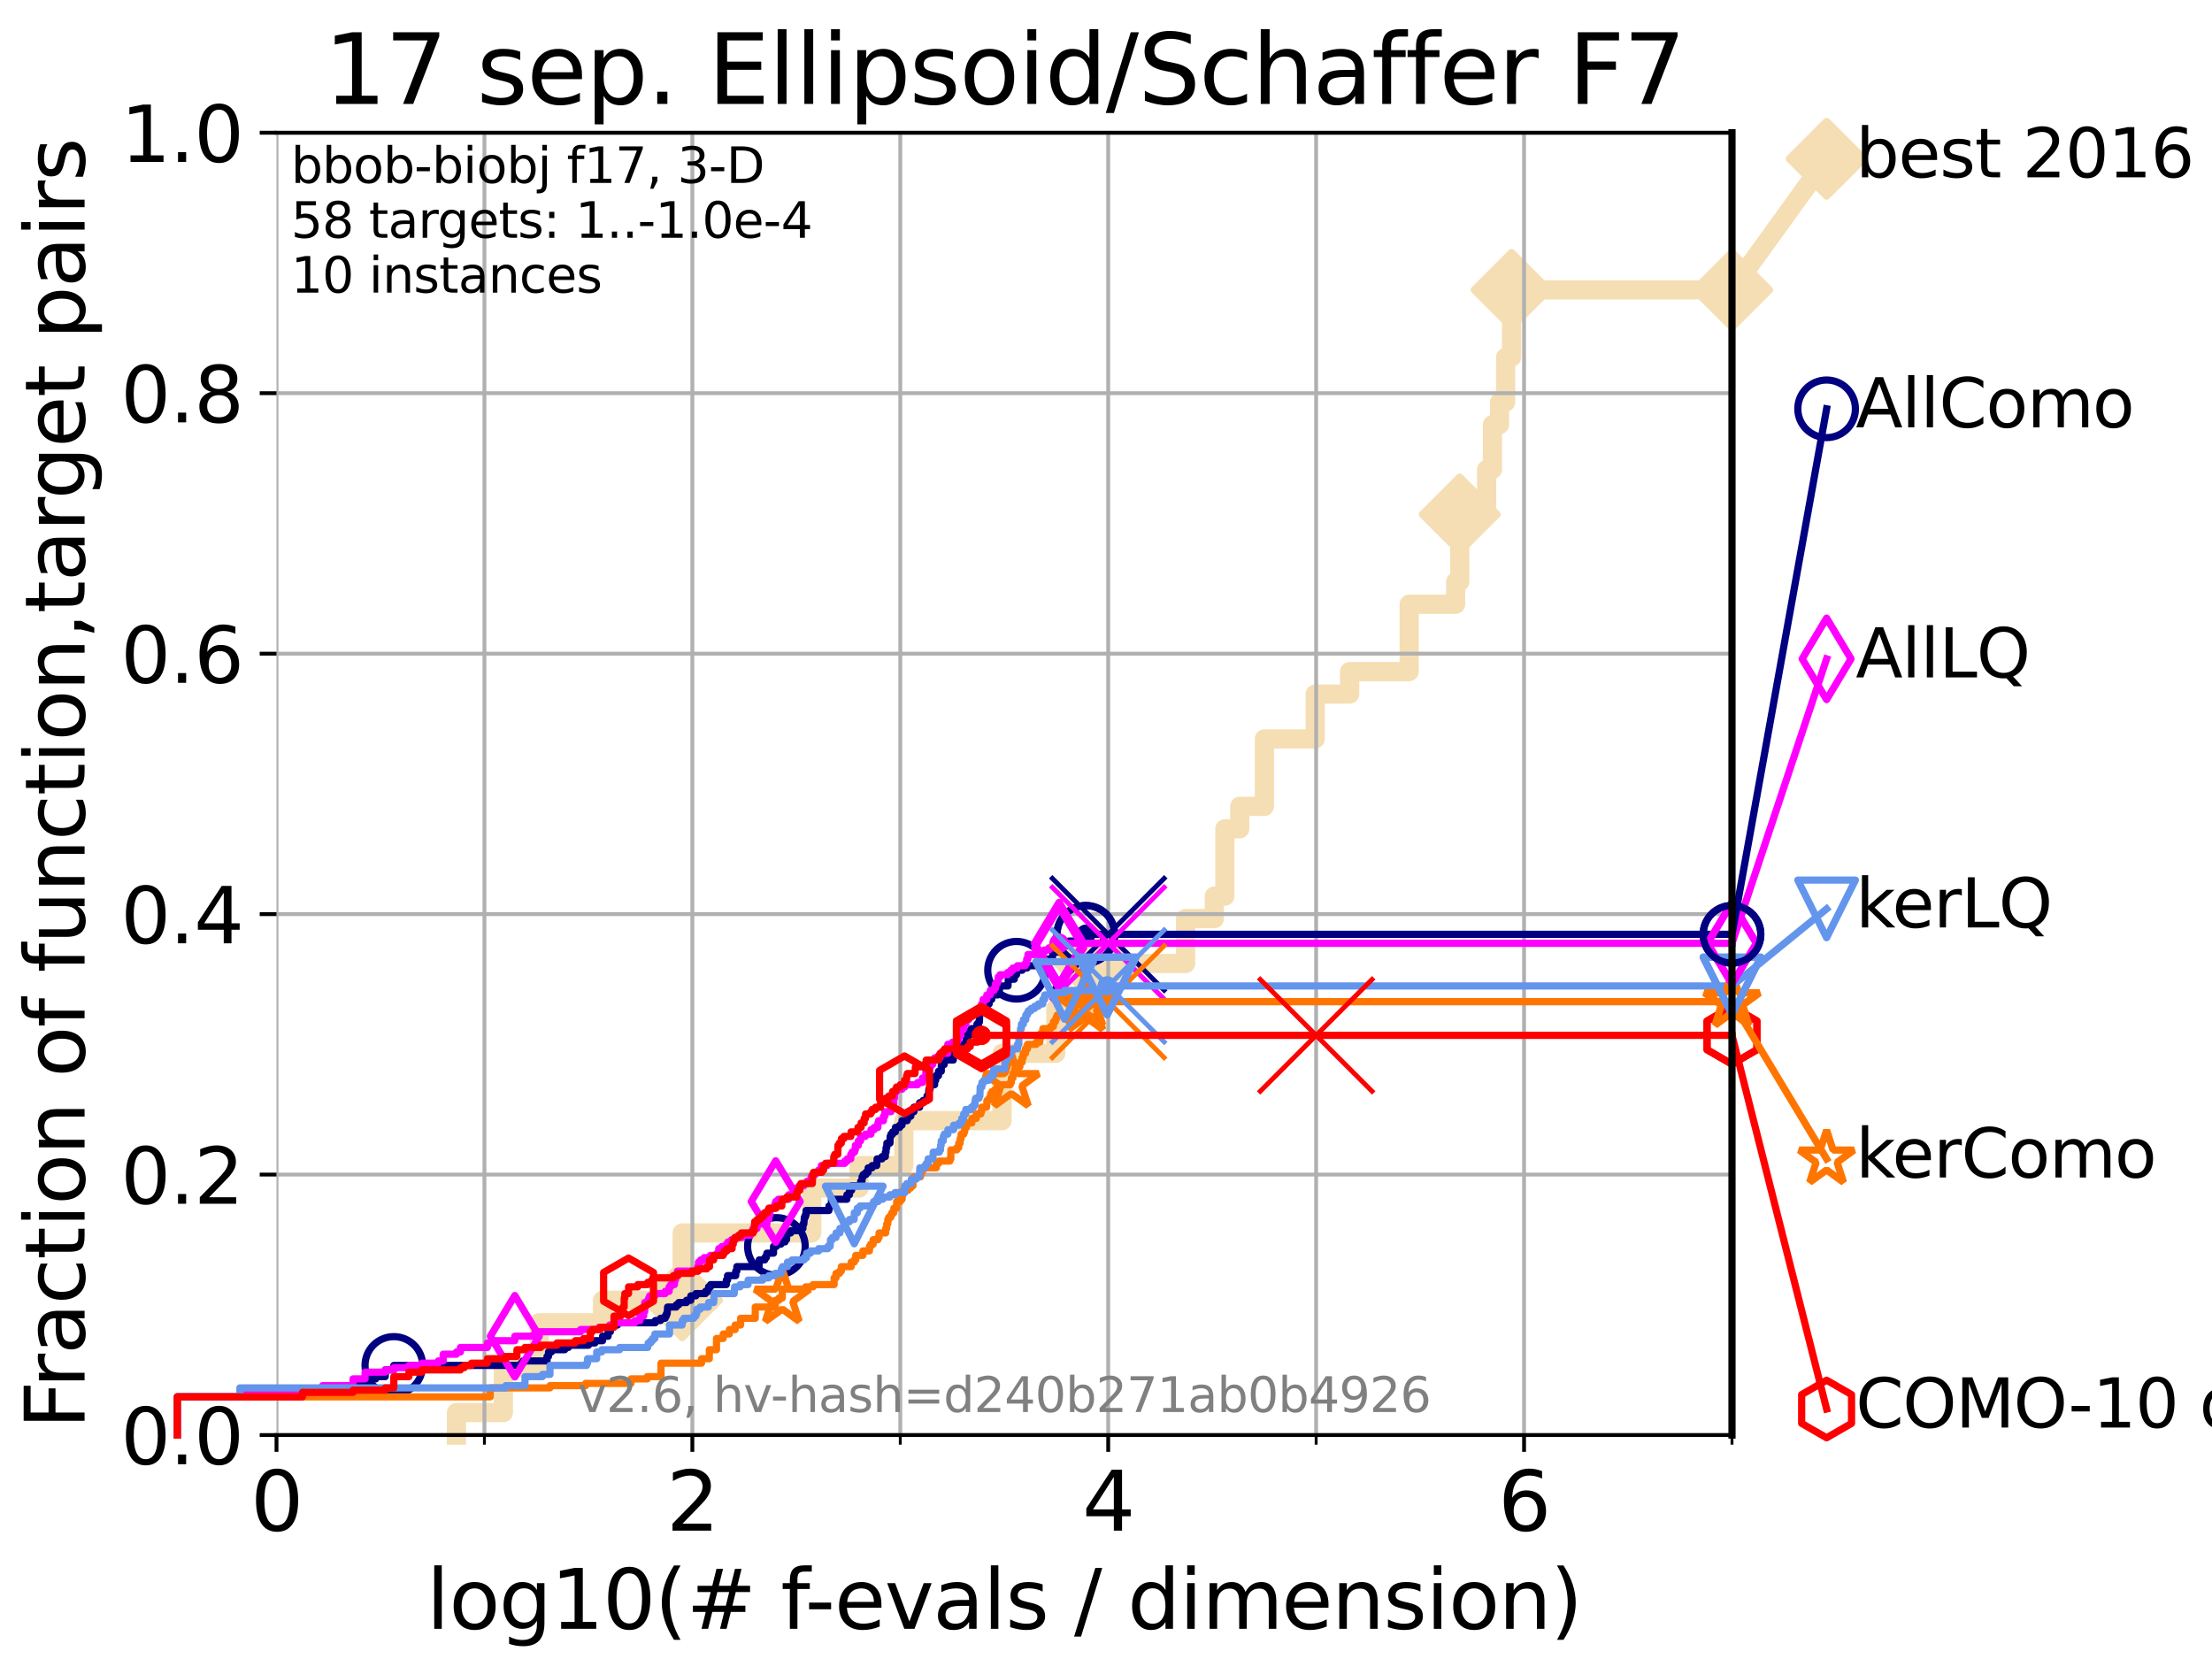 <?xml version="1.0" encoding="utf-8" standalone="no"?>
<!DOCTYPE svg PUBLIC "-//W3C//DTD SVG 1.1//EN"
  "http://www.w3.org/Graphics/SVG/1.1/DTD/svg11.dtd">
<svg xmlns:xlink="http://www.w3.org/1999/xlink" width="460.8pt" height="345.6pt" viewBox="0 0 460.8 345.6" xmlns="http://www.w3.org/2000/svg" version="1.1">
 <defs>
  <style type="text/css">*{stroke-linejoin: round; stroke-linecap: butt}</style>
 </defs>
 <g id="figure_1">
  <g id="patch_1">
   <path d="M 0 345.6 
L 460.8 345.6 
L 460.8 0 
L 0 0 
z
" style="fill: #ffffff"/>
  </g>
  <g id="axes_1">
   <g id="patch_2">
    <path d="M 57.6 298.944 
L 360.806 298.944 
L 360.806 27.648 
L 57.6 27.648 
z
" style="fill: #ffffff"/>
   </g>
   <g id="line2d_1">
    <path d="M 95.081 298.944 
L 95.081 294.266 
L 104.86 294.266 
L 104.86 284.911 
L 112.318 284.911 
L 112.318 275.556 
L 125.527 275.556 
L 125.527 270.879 
L 142.109 270.879 
L 142.109 256.846 
L 169.095 256.846 
L 169.095 247.491 
L 178.963 247.491 
L 178.963 242.814 
L 188.283 242.814 
L 188.283 233.459 
L 208.74 233.459 
L 208.74 219.426 
L 219.952 219.426 
L 219.952 210.071 
L 227.907 210.071 
L 227.907 200.716 
L 246.978 200.716 
L 246.978 191.361 
L 252.962 191.361 
L 252.962 186.684 
L 255.16 186.684 
L 255.16 172.651 
L 258.261 172.651 
L 258.261 167.974 
L 263.397 167.974 
L 263.397 153.941 
L 273.979 153.941 
L 273.979 144.586 
L 281.154 144.586 
L 281.154 139.908 
L 293.555 139.908 
L 293.555 125.876 
L 303.239 125.876 
L 303.239 121.198 
L 304.087 121.198 
L 304.087 107.166 
L 309.687 107.166 
L 309.687 97.811 
L 310.9 97.811 
L 310.9 88.456 
L 312.386 88.456 
L 312.386 83.778 
L 313.644 83.778 
L 313.644 74.423 
L 314.886 74.423 
L 314.886 60.391 
L 360.806 60.391 
" style="fill: none; stroke: #f5deb3; stroke-width: 4; stroke-linecap: square"/>
   </g>
   <g id="line2d_2">
    <defs>
     <path id="m6dbd0d4be2" d="M -0 7.778 
L 7.778 0 
L 0 -7.778 
L -7.778 -0 
z
" style="stroke: #f5deb3; stroke-width: 1.5; stroke-linejoin: miter"/>
    </defs>
    <g>
     <use xlink:href="#m6dbd0d4be2" x="142.109" y="270.879" style="fill: #f5deb3; stroke: #f5deb3; stroke-width: 1.5; stroke-linejoin: miter"/>
     <use xlink:href="#m6dbd0d4be2" x="227.907" y="200.716" style="fill: #f5deb3; stroke: #f5deb3; stroke-width: 1.5; stroke-linejoin: miter"/>
     <use xlink:href="#m6dbd0d4be2" x="304.087" y="107.166" style="fill: #f5deb3; stroke: #f5deb3; stroke-width: 1.5; stroke-linejoin: miter"/>
     <use xlink:href="#m6dbd0d4be2" x="314.886" y="60.391" style="fill: #f5deb3; stroke: #f5deb3; stroke-width: 1.5; stroke-linejoin: miter"/>
     <use xlink:href="#m6dbd0d4be2" x="360.806" y="60.391" style="fill: #f5deb3; stroke: #f5deb3; stroke-width: 1.5; stroke-linejoin: miter"/>
    </g>
   </g>
   <g id="line2d_3">
    <path style="fill: none; stroke: #f5deb3; stroke-width: 4; stroke-linecap: square"/>
    <g/>
   </g>
   <g id="line2d_4">
    <path d="M 360.806 60.391 
L 380.515 33.074 
" style="fill: none; stroke: #f5deb3; stroke-width: 4; stroke-linecap: square"/>
    <g>
     <use xlink:href="#m6dbd0d4be2" x="360.806" y="60.391" style="fill: #f5deb3; stroke: #f5deb3; stroke-width: 1.5; stroke-linejoin: miter"/>
     <use xlink:href="#m6dbd0d4be2" x="380.515" y="33.074" style="fill: #f5deb3; stroke: #f5deb3; stroke-width: 1.5; stroke-linejoin: miter"/>
    </g>
   </g>
   <g id="matplotlib.axis_1">
    <g id="xtick_1">
     <g id="line2d_5">
      <path d="M 57.6 298.944 
L 57.6 27.648 
" clip-path="url(#pa23a622ae9)" style="fill: none; stroke: #b0b0b0; stroke-width: 0.8; stroke-linecap: square"/>
     </g>
     <g id="line2d_6">
      <defs>
       <path id="m43117c002b" d="M 0 0 
L 0 3.5 
" style="stroke: #000000; stroke-width: 0.8"/>
      </defs>
      <g>
       <use xlink:href="#m43117c002b" x="57.6" y="298.944" style="stroke: #000000; stroke-width: 0.8"/>
      </g>
     </g>
     <g id="text_1">
      <!-- 0 -->
      <g transform="translate(52.192 318.861) scale(0.17 -0.17)">
       <defs>
        <path id="DejaVuSans-30" d="M 2034 4250 
Q 1547 4250 1301 3770 
Q 1056 3291 1056 2328 
Q 1056 1369 1301 889 
Q 1547 409 2034 409 
Q 2525 409 2770 889 
Q 3016 1369 3016 2328 
Q 3016 3291 2770 3770 
Q 2525 4250 2034 4250 
z
M 2034 4750 
Q 2819 4750 3233 4129 
Q 3647 3509 3647 2328 
Q 3647 1150 3233 529 
Q 2819 -91 2034 -91 
Q 1250 -91 836 529 
Q 422 1150 422 2328 
Q 422 3509 836 4129 
Q 1250 4750 2034 4750 
z
" transform="scale(0.016)"/>
       </defs>
       <use xlink:href="#DejaVuSans-30"/>
      </g>
     </g>
    </g>
    <g id="xtick_2">
     <g id="line2d_7">
      <path d="M 144.23 298.944 
L 144.23 27.648 
" clip-path="url(#pa23a622ae9)" style="fill: none; stroke: #b0b0b0; stroke-width: 0.8; stroke-linecap: square"/>
     </g>
     <g id="line2d_8">
      <g>
       <use xlink:href="#m43117c002b" x="144.23" y="298.944" style="stroke: #000000; stroke-width: 0.8"/>
      </g>
     </g>
     <g id="text_2">
      <!-- 2 -->
      <g transform="translate(138.822 318.861) scale(0.17 -0.17)">
       <defs>
        <path id="DejaVuSans-32" d="M 1228 531 
L 3431 531 
L 3431 0 
L 469 0 
L 469 531 
Q 828 903 1448 1529 
Q 2069 2156 2228 2338 
Q 2531 2678 2651 2914 
Q 2772 3150 2772 3378 
Q 2772 3750 2511 3984 
Q 2250 4219 1831 4219 
Q 1534 4219 1204 4116 
Q 875 4013 500 3803 
L 500 4441 
Q 881 4594 1212 4672 
Q 1544 4750 1819 4750 
Q 2544 4750 2975 4387 
Q 3406 4025 3406 3419 
Q 3406 3131 3298 2873 
Q 3191 2616 2906 2266 
Q 2828 2175 2409 1742 
Q 1991 1309 1228 531 
z
" transform="scale(0.016)"/>
       </defs>
       <use xlink:href="#DejaVuSans-32"/>
      </g>
     </g>
    </g>
    <g id="xtick_3">
     <g id="line2d_9">
      <path d="M 230.861 298.944 
L 230.861 27.648 
" clip-path="url(#pa23a622ae9)" style="fill: none; stroke: #b0b0b0; stroke-width: 0.8; stroke-linecap: square"/>
     </g>
     <g id="line2d_10">
      <g>
       <use xlink:href="#m43117c002b" x="230.861" y="298.944" style="stroke: #000000; stroke-width: 0.8"/>
      </g>
     </g>
     <g id="text_3">
      <!-- 4 -->
      <g transform="translate(225.453 318.861) scale(0.17 -0.17)">
       <defs>
        <path id="DejaVuSans-34" d="M 2419 4116 
L 825 1625 
L 2419 1625 
L 2419 4116 
z
M 2253 4666 
L 3047 4666 
L 3047 1625 
L 3713 1625 
L 3713 1100 
L 3047 1100 
L 3047 0 
L 2419 0 
L 2419 1100 
L 313 1100 
L 313 1709 
L 2253 4666 
z
" transform="scale(0.016)"/>
       </defs>
       <use xlink:href="#DejaVuSans-34"/>
      </g>
     </g>
    </g>
    <g id="xtick_4">
     <g id="line2d_11">
      <path d="M 317.491 298.944 
L 317.491 27.648 
" clip-path="url(#pa23a622ae9)" style="fill: none; stroke: #b0b0b0; stroke-width: 0.8; stroke-linecap: square"/>
     </g>
     <g id="line2d_12">
      <g>
       <use xlink:href="#m43117c002b" x="317.491" y="298.944" style="stroke: #000000; stroke-width: 0.8"/>
      </g>
     </g>
     <g id="text_4">
      <!-- 6 -->
      <g transform="translate(312.083 318.861) scale(0.17 -0.17)">
       <defs>
        <path id="DejaVuSans-36" d="M 2113 2584 
Q 1688 2584 1439 2293 
Q 1191 2003 1191 1497 
Q 1191 994 1439 701 
Q 1688 409 2113 409 
Q 2538 409 2786 701 
Q 3034 994 3034 1497 
Q 3034 2003 2786 2293 
Q 2538 2584 2113 2584 
z
M 3366 4563 
L 3366 3988 
Q 3128 4100 2886 4159 
Q 2644 4219 2406 4219 
Q 1781 4219 1451 3797 
Q 1122 3375 1075 2522 
Q 1259 2794 1537 2939 
Q 1816 3084 2150 3084 
Q 2853 3084 3261 2657 
Q 3669 2231 3669 1497 
Q 3669 778 3244 343 
Q 2819 -91 2113 -91 
Q 1303 -91 875 529 
Q 447 1150 447 2328 
Q 447 3434 972 4092 
Q 1497 4750 2381 4750 
Q 2619 4750 2861 4703 
Q 3103 4656 3366 4563 
z
" transform="scale(0.016)"/>
       </defs>
       <use xlink:href="#DejaVuSans-36"/>
      </g>
     </g>
    </g>
    <g id="xtick_5">
     <g id="line2d_13">
      <path d="M 100.915 298.944 
L 100.915 27.648 
" clip-path="url(#pa23a622ae9)" style="fill: none; stroke: #b0b0b0; stroke-width: 0.8; stroke-linecap: square"/>
     </g>
     <g id="line2d_14">
      <defs>
       <path id="mb48950962a" d="M 0 0 
L 0 2 
" style="stroke: #000000; stroke-width: 0.6"/>
      </defs>
      <g>
       <use xlink:href="#mb48950962a" x="100.915" y="298.944" style="stroke: #000000; stroke-width: 0.6"/>
      </g>
     </g>
    </g>
    <g id="xtick_6">
     <g id="line2d_15">
      <path d="M 187.546 298.944 
L 187.546 27.648 
" clip-path="url(#pa23a622ae9)" style="fill: none; stroke: #b0b0b0; stroke-width: 0.8; stroke-linecap: square"/>
     </g>
     <g id="line2d_16">
      <g>
       <use xlink:href="#mb48950962a" x="187.546" y="298.944" style="stroke: #000000; stroke-width: 0.6"/>
      </g>
     </g>
    </g>
    <g id="xtick_7">
     <g id="line2d_17">
      <path d="M 274.176 298.944 
L 274.176 27.648 
" clip-path="url(#pa23a622ae9)" style="fill: none; stroke: #b0b0b0; stroke-width: 0.8; stroke-linecap: square"/>
     </g>
     <g id="line2d_18">
      <g>
       <use xlink:href="#mb48950962a" x="274.176" y="298.944" style="stroke: #000000; stroke-width: 0.6"/>
      </g>
     </g>
    </g>
    <g id="xtick_8">
     <g id="line2d_19">
      <path d="M 360.806 298.944 
L 360.806 27.648 
" clip-path="url(#pa23a622ae9)" style="fill: none; stroke: #b0b0b0; stroke-width: 0.8; stroke-linecap: square"/>
     </g>
     <g id="line2d_20">
      <g>
       <use xlink:href="#mb48950962a" x="360.806" y="298.944" style="stroke: #000000; stroke-width: 0.6"/>
      </g>
     </g>
    </g>
    <g id="text_5">
     <!-- log10(# f-evals / dimension) -->
     <g transform="translate(88.823 339.314) scale(0.17 -0.17)">
      <defs>
       <path id="DejaVuSans-6c" d="M 603 4863 
L 1178 4863 
L 1178 0 
L 603 0 
L 603 4863 
z
" transform="scale(0.016)"/>
       <path id="DejaVuSans-6f" d="M 1959 3097 
Q 1497 3097 1228 2736 
Q 959 2375 959 1747 
Q 959 1119 1226 758 
Q 1494 397 1959 397 
Q 2419 397 2687 759 
Q 2956 1122 2956 1747 
Q 2956 2369 2687 2733 
Q 2419 3097 1959 3097 
z
M 1959 3584 
Q 2709 3584 3137 3096 
Q 3566 2609 3566 1747 
Q 3566 888 3137 398 
Q 2709 -91 1959 -91 
Q 1206 -91 779 398 
Q 353 888 353 1747 
Q 353 2609 779 3096 
Q 1206 3584 1959 3584 
z
" transform="scale(0.016)"/>
       <path id="DejaVuSans-67" d="M 2906 1791 
Q 2906 2416 2648 2759 
Q 2391 3103 1925 3103 
Q 1463 3103 1205 2759 
Q 947 2416 947 1791 
Q 947 1169 1205 825 
Q 1463 481 1925 481 
Q 2391 481 2648 825 
Q 2906 1169 2906 1791 
z
M 3481 434 
Q 3481 -459 3084 -895 
Q 2688 -1331 1869 -1331 
Q 1566 -1331 1297 -1286 
Q 1028 -1241 775 -1147 
L 775 -588 
Q 1028 -725 1275 -790 
Q 1522 -856 1778 -856 
Q 2344 -856 2625 -561 
Q 2906 -266 2906 331 
L 2906 616 
Q 2728 306 2450 153 
Q 2172 0 1784 0 
Q 1141 0 747 490 
Q 353 981 353 1791 
Q 353 2603 747 3093 
Q 1141 3584 1784 3584 
Q 2172 3584 2450 3431 
Q 2728 3278 2906 2969 
L 2906 3500 
L 3481 3500 
L 3481 434 
z
" transform="scale(0.016)"/>
       <path id="DejaVuSans-31" d="M 794 531 
L 1825 531 
L 1825 4091 
L 703 3866 
L 703 4441 
L 1819 4666 
L 2450 4666 
L 2450 531 
L 3481 531 
L 3481 0 
L 794 0 
L 794 531 
z
" transform="scale(0.016)"/>
       <path id="DejaVuSans-28" d="M 1984 4856 
Q 1566 4138 1362 3434 
Q 1159 2731 1159 2009 
Q 1159 1288 1364 580 
Q 1569 -128 1984 -844 
L 1484 -844 
Q 1016 -109 783 600 
Q 550 1309 550 2009 
Q 550 2706 781 3412 
Q 1013 4119 1484 4856 
L 1984 4856 
z
" transform="scale(0.016)"/>
       <path id="DejaVuSans-23" d="M 3272 2816 
L 2363 2816 
L 2100 1772 
L 3016 1772 
L 3272 2816 
z
M 2803 4594 
L 2478 3297 
L 3391 3297 
L 3719 4594 
L 4219 4594 
L 3897 3297 
L 4872 3297 
L 4872 2816 
L 3775 2816 
L 3519 1772 
L 4513 1772 
L 4513 1294 
L 3397 1294 
L 3072 0 
L 2572 0 
L 2894 1294 
L 1978 1294 
L 1656 0 
L 1153 0 
L 1478 1294 
L 494 1294 
L 494 1772 
L 1594 1772 
L 1856 2816 
L 850 2816 
L 850 3297 
L 1978 3297 
L 2297 4594 
L 2803 4594 
z
" transform="scale(0.016)"/>
       <path id="DejaVuSans-20" transform="scale(0.016)"/>
       <path id="DejaVuSans-66" d="M 2375 4863 
L 2375 4384 
L 1825 4384 
Q 1516 4384 1395 4259 
Q 1275 4134 1275 3809 
L 1275 3500 
L 2222 3500 
L 2222 3053 
L 1275 3053 
L 1275 0 
L 697 0 
L 697 3053 
L 147 3053 
L 147 3500 
L 697 3500 
L 697 3744 
Q 697 4328 969 4595 
Q 1241 4863 1831 4863 
L 2375 4863 
z
" transform="scale(0.016)"/>
       <path id="DejaVuSans-2d" d="M 313 2009 
L 1997 2009 
L 1997 1497 
L 313 1497 
L 313 2009 
z
" transform="scale(0.016)"/>
       <path id="DejaVuSans-65" d="M 3597 1894 
L 3597 1613 
L 953 1613 
Q 991 1019 1311 708 
Q 1631 397 2203 397 
Q 2534 397 2845 478 
Q 3156 559 3463 722 
L 3463 178 
Q 3153 47 2828 -22 
Q 2503 -91 2169 -91 
Q 1331 -91 842 396 
Q 353 884 353 1716 
Q 353 2575 817 3079 
Q 1281 3584 2069 3584 
Q 2775 3584 3186 3129 
Q 3597 2675 3597 1894 
z
M 3022 2063 
Q 3016 2534 2758 2815 
Q 2500 3097 2075 3097 
Q 1594 3097 1305 2825 
Q 1016 2553 972 2059 
L 3022 2063 
z
" transform="scale(0.016)"/>
       <path id="DejaVuSans-76" d="M 191 3500 
L 800 3500 
L 1894 563 
L 2988 3500 
L 3597 3500 
L 2284 0 
L 1503 0 
L 191 3500 
z
" transform="scale(0.016)"/>
       <path id="DejaVuSans-61" d="M 2194 1759 
Q 1497 1759 1228 1600 
Q 959 1441 959 1056 
Q 959 750 1161 570 
Q 1363 391 1709 391 
Q 2188 391 2477 730 
Q 2766 1069 2766 1631 
L 2766 1759 
L 2194 1759 
z
M 3341 1997 
L 3341 0 
L 2766 0 
L 2766 531 
Q 2569 213 2275 61 
Q 1981 -91 1556 -91 
Q 1019 -91 701 211 
Q 384 513 384 1019 
Q 384 1609 779 1909 
Q 1175 2209 1959 2209 
L 2766 2209 
L 2766 2266 
Q 2766 2663 2505 2880 
Q 2244 3097 1772 3097 
Q 1472 3097 1187 3025 
Q 903 2953 641 2809 
L 641 3341 
Q 956 3463 1253 3523 
Q 1550 3584 1831 3584 
Q 2591 3584 2966 3190 
Q 3341 2797 3341 1997 
z
" transform="scale(0.016)"/>
       <path id="DejaVuSans-73" d="M 2834 3397 
L 2834 2853 
Q 2591 2978 2328 3040 
Q 2066 3103 1784 3103 
Q 1356 3103 1142 2972 
Q 928 2841 928 2578 
Q 928 2378 1081 2264 
Q 1234 2150 1697 2047 
L 1894 2003 
Q 2506 1872 2764 1633 
Q 3022 1394 3022 966 
Q 3022 478 2636 193 
Q 2250 -91 1575 -91 
Q 1294 -91 989 -36 
Q 684 19 347 128 
L 347 722 
Q 666 556 975 473 
Q 1284 391 1588 391 
Q 1994 391 2212 530 
Q 2431 669 2431 922 
Q 2431 1156 2273 1281 
Q 2116 1406 1581 1522 
L 1381 1569 
Q 847 1681 609 1914 
Q 372 2147 372 2553 
Q 372 3047 722 3315 
Q 1072 3584 1716 3584 
Q 2034 3584 2315 3537 
Q 2597 3491 2834 3397 
z
" transform="scale(0.016)"/>
       <path id="DejaVuSans-2f" d="M 1625 4666 
L 2156 4666 
L 531 -594 
L 0 -594 
L 1625 4666 
z
" transform="scale(0.016)"/>
       <path id="DejaVuSans-64" d="M 2906 2969 
L 2906 4863 
L 3481 4863 
L 3481 0 
L 2906 0 
L 2906 525 
Q 2725 213 2448 61 
Q 2172 -91 1784 -91 
Q 1150 -91 751 415 
Q 353 922 353 1747 
Q 353 2572 751 3078 
Q 1150 3584 1784 3584 
Q 2172 3584 2448 3432 
Q 2725 3281 2906 2969 
z
M 947 1747 
Q 947 1113 1208 752 
Q 1469 391 1925 391 
Q 2381 391 2643 752 
Q 2906 1113 2906 1747 
Q 2906 2381 2643 2742 
Q 2381 3103 1925 3103 
Q 1469 3103 1208 2742 
Q 947 2381 947 1747 
z
" transform="scale(0.016)"/>
       <path id="DejaVuSans-69" d="M 603 3500 
L 1178 3500 
L 1178 0 
L 603 0 
L 603 3500 
z
M 603 4863 
L 1178 4863 
L 1178 4134 
L 603 4134 
L 603 4863 
z
" transform="scale(0.016)"/>
       <path id="DejaVuSans-6d" d="M 3328 2828 
Q 3544 3216 3844 3400 
Q 4144 3584 4550 3584 
Q 5097 3584 5394 3201 
Q 5691 2819 5691 2113 
L 5691 0 
L 5113 0 
L 5113 2094 
Q 5113 2597 4934 2840 
Q 4756 3084 4391 3084 
Q 3944 3084 3684 2787 
Q 3425 2491 3425 1978 
L 3425 0 
L 2847 0 
L 2847 2094 
Q 2847 2600 2669 2842 
Q 2491 3084 2119 3084 
Q 1678 3084 1418 2786 
Q 1159 2488 1159 1978 
L 1159 0 
L 581 0 
L 581 3500 
L 1159 3500 
L 1159 2956 
Q 1356 3278 1631 3431 
Q 1906 3584 2284 3584 
Q 2666 3584 2933 3390 
Q 3200 3197 3328 2828 
z
" transform="scale(0.016)"/>
       <path id="DejaVuSans-6e" d="M 3513 2113 
L 3513 0 
L 2938 0 
L 2938 2094 
Q 2938 2591 2744 2837 
Q 2550 3084 2163 3084 
Q 1697 3084 1428 2787 
Q 1159 2491 1159 1978 
L 1159 0 
L 581 0 
L 581 3500 
L 1159 3500 
L 1159 2956 
Q 1366 3272 1645 3428 
Q 1925 3584 2291 3584 
Q 2894 3584 3203 3211 
Q 3513 2838 3513 2113 
z
" transform="scale(0.016)"/>
       <path id="DejaVuSans-29" d="M 513 4856 
L 1013 4856 
Q 1481 4119 1714 3412 
Q 1947 2706 1947 2009 
Q 1947 1309 1714 600 
Q 1481 -109 1013 -844 
L 513 -844 
Q 928 -128 1133 580 
Q 1338 1288 1338 2009 
Q 1338 2731 1133 3434 
Q 928 4138 513 4856 
z
" transform="scale(0.016)"/>
      </defs>
      <use xlink:href="#DejaVuSans-6c"/>
      <use xlink:href="#DejaVuSans-6f" x="27.783"/>
      <use xlink:href="#DejaVuSans-67" x="88.965"/>
      <use xlink:href="#DejaVuSans-31" x="152.441"/>
      <use xlink:href="#DejaVuSans-30" x="216.064"/>
      <use xlink:href="#DejaVuSans-28" x="279.688"/>
      <use xlink:href="#DejaVuSans-23" x="318.701"/>
      <use xlink:href="#DejaVuSans-20" x="402.49"/>
      <use xlink:href="#DejaVuSans-66" x="434.277"/>
      <use xlink:href="#DejaVuSans-2d" x="463.982"/>
      <use xlink:href="#DejaVuSans-65" x="500.066"/>
      <use xlink:href="#DejaVuSans-76" x="561.59"/>
      <use xlink:href="#DejaVuSans-61" x="620.77"/>
      <use xlink:href="#DejaVuSans-6c" x="682.049"/>
      <use xlink:href="#DejaVuSans-73" x="709.832"/>
      <use xlink:href="#DejaVuSans-20" x="761.932"/>
      <use xlink:href="#DejaVuSans-2f" x="793.719"/>
      <use xlink:href="#DejaVuSans-20" x="827.41"/>
      <use xlink:href="#DejaVuSans-64" x="859.197"/>
      <use xlink:href="#DejaVuSans-69" x="922.674"/>
      <use xlink:href="#DejaVuSans-6d" x="950.457"/>
      <use xlink:href="#DejaVuSans-65" x="1047.869"/>
      <use xlink:href="#DejaVuSans-6e" x="1109.393"/>
      <use xlink:href="#DejaVuSans-73" x="1172.771"/>
      <use xlink:href="#DejaVuSans-69" x="1224.871"/>
      <use xlink:href="#DejaVuSans-6f" x="1252.654"/>
      <use xlink:href="#DejaVuSans-6e" x="1313.836"/>
      <use xlink:href="#DejaVuSans-29" x="1377.215"/>
     </g>
    </g>
   </g>
   <g id="matplotlib.axis_2">
    <g id="ytick_1">
     <g id="line2d_21">
      <path d="M 57.6 298.944 
L 360.806 298.944 
" clip-path="url(#pa23a622ae9)" style="fill: none; stroke: #b0b0b0; stroke-width: 0.8; stroke-linecap: square"/>
     </g>
     <g id="line2d_22">
      <defs>
       <path id="m67afc9a253" d="M 0 0 
L -3.5 0 
" style="stroke: #000000; stroke-width: 0.8"/>
      </defs>
      <g>
       <use xlink:href="#m67afc9a253" x="57.6" y="298.944" style="stroke: #000000; stroke-width: 0.8"/>
      </g>
     </g>
     <g id="text_6">
      <!-- 0.0 -->
      <g transform="translate(25.155 305.023) scale(0.16 -0.16)">
       <defs>
        <path id="DejaVuSans-2e" d="M 684 794 
L 1344 794 
L 1344 0 
L 684 0 
L 684 794 
z
" transform="scale(0.016)"/>
       </defs>
       <use xlink:href="#DejaVuSans-30"/>
       <use xlink:href="#DejaVuSans-2e" x="63.623"/>
       <use xlink:href="#DejaVuSans-30" x="95.41"/>
      </g>
     </g>
    </g>
    <g id="ytick_2">
     <g id="line2d_23">
      <path d="M 57.6 244.685 
L 360.806 244.685 
" clip-path="url(#pa23a622ae9)" style="fill: none; stroke: #b0b0b0; stroke-width: 0.8; stroke-linecap: square"/>
     </g>
     <g id="line2d_24">
      <g>
       <use xlink:href="#m67afc9a253" x="57.6" y="244.685" style="stroke: #000000; stroke-width: 0.8"/>
      </g>
     </g>
     <g id="text_7">
      <!-- 0.2 -->
      <g transform="translate(25.155 250.764) scale(0.16 -0.16)">
       <use xlink:href="#DejaVuSans-30"/>
       <use xlink:href="#DejaVuSans-2e" x="63.623"/>
       <use xlink:href="#DejaVuSans-32" x="95.41"/>
      </g>
     </g>
    </g>
    <g id="ytick_3">
     <g id="line2d_25">
      <path d="M 57.6 190.426 
L 360.806 190.426 
" clip-path="url(#pa23a622ae9)" style="fill: none; stroke: #b0b0b0; stroke-width: 0.8; stroke-linecap: square"/>
     </g>
     <g id="line2d_26">
      <g>
       <use xlink:href="#m67afc9a253" x="57.6" y="190.426" style="stroke: #000000; stroke-width: 0.8"/>
      </g>
     </g>
     <g id="text_8">
      <!-- 0.4 -->
      <g transform="translate(25.155 196.504) scale(0.16 -0.16)">
       <use xlink:href="#DejaVuSans-30"/>
       <use xlink:href="#DejaVuSans-2e" x="63.623"/>
       <use xlink:href="#DejaVuSans-34" x="95.41"/>
      </g>
     </g>
    </g>
    <g id="ytick_4">
     <g id="line2d_27">
      <path d="M 57.6 136.166 
L 360.806 136.166 
" clip-path="url(#pa23a622ae9)" style="fill: none; stroke: #b0b0b0; stroke-width: 0.8; stroke-linecap: square"/>
     </g>
     <g id="line2d_28">
      <g>
       <use xlink:href="#m67afc9a253" x="57.6" y="136.166" style="stroke: #000000; stroke-width: 0.8"/>
      </g>
     </g>
     <g id="text_9">
      <!-- 0.6 -->
      <g transform="translate(25.155 142.245) scale(0.16 -0.16)">
       <use xlink:href="#DejaVuSans-30"/>
       <use xlink:href="#DejaVuSans-2e" x="63.623"/>
       <use xlink:href="#DejaVuSans-36" x="95.41"/>
      </g>
     </g>
    </g>
    <g id="ytick_5">
     <g id="line2d_29">
      <path d="M 57.6 81.907 
L 360.806 81.907 
" clip-path="url(#pa23a622ae9)" style="fill: none; stroke: #b0b0b0; stroke-width: 0.8; stroke-linecap: square"/>
     </g>
     <g id="line2d_30">
      <g>
       <use xlink:href="#m67afc9a253" x="57.6" y="81.907" style="stroke: #000000; stroke-width: 0.8"/>
      </g>
     </g>
     <g id="text_10">
      <!-- 0.8 -->
      <g transform="translate(25.155 87.986) scale(0.16 -0.16)">
       <defs>
        <path id="DejaVuSans-38" d="M 2034 2216 
Q 1584 2216 1326 1975 
Q 1069 1734 1069 1313 
Q 1069 891 1326 650 
Q 1584 409 2034 409 
Q 2484 409 2743 651 
Q 3003 894 3003 1313 
Q 3003 1734 2745 1975 
Q 2488 2216 2034 2216 
z
M 1403 2484 
Q 997 2584 770 2862 
Q 544 3141 544 3541 
Q 544 4100 942 4425 
Q 1341 4750 2034 4750 
Q 2731 4750 3128 4425 
Q 3525 4100 3525 3541 
Q 3525 3141 3298 2862 
Q 3072 2584 2669 2484 
Q 3125 2378 3379 2068 
Q 3634 1759 3634 1313 
Q 3634 634 3220 271 
Q 2806 -91 2034 -91 
Q 1263 -91 848 271 
Q 434 634 434 1313 
Q 434 1759 690 2068 
Q 947 2378 1403 2484 
z
M 1172 3481 
Q 1172 3119 1398 2916 
Q 1625 2713 2034 2713 
Q 2441 2713 2670 2916 
Q 2900 3119 2900 3481 
Q 2900 3844 2670 4047 
Q 2441 4250 2034 4250 
Q 1625 4250 1398 4047 
Q 1172 3844 1172 3481 
z
" transform="scale(0.016)"/>
       </defs>
       <use xlink:href="#DejaVuSans-30"/>
       <use xlink:href="#DejaVuSans-2e" x="63.623"/>
       <use xlink:href="#DejaVuSans-38" x="95.41"/>
      </g>
     </g>
    </g>
    <g id="ytick_6">
     <g id="line2d_31">
      <path d="M 57.6 27.648 
L 360.806 27.648 
" clip-path="url(#pa23a622ae9)" style="fill: none; stroke: #b0b0b0; stroke-width: 0.8; stroke-linecap: square"/>
     </g>
     <g id="line2d_32">
      <g>
       <use xlink:href="#m67afc9a253" x="57.6" y="27.648" style="stroke: #000000; stroke-width: 0.8"/>
      </g>
     </g>
     <g id="text_11">
      <!-- 1.0 -->
      <g transform="translate(25.155 33.727) scale(0.16 -0.16)">
       <use xlink:href="#DejaVuSans-31"/>
       <use xlink:href="#DejaVuSans-2e" x="63.623"/>
       <use xlink:href="#DejaVuSans-30" x="95.41"/>
      </g>
     </g>
    </g>
    <g id="text_12">
     <!-- Fraction of function,target pairs -->
     <g transform="translate(17.62 297.681) rotate(-90) scale(0.17 -0.17)">
      <defs>
       <path id="DejaVuSans-46" d="M 628 4666 
L 3309 4666 
L 3309 4134 
L 1259 4134 
L 1259 2759 
L 3109 2759 
L 3109 2228 
L 1259 2228 
L 1259 0 
L 628 0 
L 628 4666 
z
" transform="scale(0.016)"/>
       <path id="DejaVuSans-72" d="M 2631 2963 
Q 2534 3019 2420 3045 
Q 2306 3072 2169 3072 
Q 1681 3072 1420 2755 
Q 1159 2438 1159 1844 
L 1159 0 
L 581 0 
L 581 3500 
L 1159 3500 
L 1159 2956 
Q 1341 3275 1631 3429 
Q 1922 3584 2338 3584 
Q 2397 3584 2469 3576 
Q 2541 3569 2628 3553 
L 2631 2963 
z
" transform="scale(0.016)"/>
       <path id="DejaVuSans-63" d="M 3122 3366 
L 3122 2828 
Q 2878 2963 2633 3030 
Q 2388 3097 2138 3097 
Q 1578 3097 1268 2742 
Q 959 2388 959 1747 
Q 959 1106 1268 751 
Q 1578 397 2138 397 
Q 2388 397 2633 464 
Q 2878 531 3122 666 
L 3122 134 
Q 2881 22 2623 -34 
Q 2366 -91 2075 -91 
Q 1284 -91 818 406 
Q 353 903 353 1747 
Q 353 2603 823 3093 
Q 1294 3584 2113 3584 
Q 2378 3584 2631 3529 
Q 2884 3475 3122 3366 
z
" transform="scale(0.016)"/>
       <path id="DejaVuSans-74" d="M 1172 4494 
L 1172 3500 
L 2356 3500 
L 2356 3053 
L 1172 3053 
L 1172 1153 
Q 1172 725 1289 603 
Q 1406 481 1766 481 
L 2356 481 
L 2356 0 
L 1766 0 
Q 1100 0 847 248 
Q 594 497 594 1153 
L 594 3053 
L 172 3053 
L 172 3500 
L 594 3500 
L 594 4494 
L 1172 4494 
z
" transform="scale(0.016)"/>
       <path id="DejaVuSans-75" d="M 544 1381 
L 544 3500 
L 1119 3500 
L 1119 1403 
Q 1119 906 1312 657 
Q 1506 409 1894 409 
Q 2359 409 2629 706 
Q 2900 1003 2900 1516 
L 2900 3500 
L 3475 3500 
L 3475 0 
L 2900 0 
L 2900 538 
Q 2691 219 2414 64 
Q 2138 -91 1772 -91 
Q 1169 -91 856 284 
Q 544 659 544 1381 
z
M 1991 3584 
L 1991 3584 
z
" transform="scale(0.016)"/>
       <path id="DejaVuSans-2c" d="M 750 794 
L 1409 794 
L 1409 256 
L 897 -744 
L 494 -744 
L 750 256 
L 750 794 
z
" transform="scale(0.016)"/>
       <path id="DejaVuSans-70" d="M 1159 525 
L 1159 -1331 
L 581 -1331 
L 581 3500 
L 1159 3500 
L 1159 2969 
Q 1341 3281 1617 3432 
Q 1894 3584 2278 3584 
Q 2916 3584 3314 3078 
Q 3713 2572 3713 1747 
Q 3713 922 3314 415 
Q 2916 -91 2278 -91 
Q 1894 -91 1617 61 
Q 1341 213 1159 525 
z
M 3116 1747 
Q 3116 2381 2855 2742 
Q 2594 3103 2138 3103 
Q 1681 3103 1420 2742 
Q 1159 2381 1159 1747 
Q 1159 1113 1420 752 
Q 1681 391 2138 391 
Q 2594 391 2855 752 
Q 3116 1113 3116 1747 
z
" transform="scale(0.016)"/>
      </defs>
      <use xlink:href="#DejaVuSans-46"/>
      <use xlink:href="#DejaVuSans-72" x="50.27"/>
      <use xlink:href="#DejaVuSans-61" x="91.383"/>
      <use xlink:href="#DejaVuSans-63" x="152.662"/>
      <use xlink:href="#DejaVuSans-74" x="207.643"/>
      <use xlink:href="#DejaVuSans-69" x="246.852"/>
      <use xlink:href="#DejaVuSans-6f" x="274.635"/>
      <use xlink:href="#DejaVuSans-6e" x="335.816"/>
      <use xlink:href="#DejaVuSans-20" x="399.195"/>
      <use xlink:href="#DejaVuSans-6f" x="430.982"/>
      <use xlink:href="#DejaVuSans-66" x="492.164"/>
      <use xlink:href="#DejaVuSans-20" x="527.369"/>
      <use xlink:href="#DejaVuSans-66" x="559.156"/>
      <use xlink:href="#DejaVuSans-75" x="594.361"/>
      <use xlink:href="#DejaVuSans-6e" x="657.74"/>
      <use xlink:href="#DejaVuSans-63" x="721.119"/>
      <use xlink:href="#DejaVuSans-74" x="776.1"/>
      <use xlink:href="#DejaVuSans-69" x="815.309"/>
      <use xlink:href="#DejaVuSans-6f" x="843.092"/>
      <use xlink:href="#DejaVuSans-6e" x="904.273"/>
      <use xlink:href="#DejaVuSans-2c" x="967.652"/>
      <use xlink:href="#DejaVuSans-74" x="999.439"/>
      <use xlink:href="#DejaVuSans-61" x="1038.648"/>
      <use xlink:href="#DejaVuSans-72" x="1099.928"/>
      <use xlink:href="#DejaVuSans-67" x="1139.291"/>
      <use xlink:href="#DejaVuSans-65" x="1202.768"/>
      <use xlink:href="#DejaVuSans-74" x="1264.291"/>
      <use xlink:href="#DejaVuSans-20" x="1303.5"/>
      <use xlink:href="#DejaVuSans-70" x="1335.287"/>
      <use xlink:href="#DejaVuSans-61" x="1398.764"/>
      <use xlink:href="#DejaVuSans-69" x="1460.043"/>
      <use xlink:href="#DejaVuSans-72" x="1487.826"/>
      <use xlink:href="#DejaVuSans-73" x="1528.939"/>
     </g>
    </g>
   </g>
   <g id="line2d_33">
    <defs>
     <path id="m846b5afead" d="M 0 1.5 
C 0.398 1.5 0.779 1.342 1.061 1.061 
C 1.342 0.779 1.5 0.398 1.5 0 
C 1.5 -0.398 1.342 -0.779 1.061 -1.061 
C 0.779 -1.342 0.398 -1.5 0 -1.5 
C -0.398 -1.5 -0.779 -1.342 -1.061 -1.061 
C -1.342 -0.779 -1.5 -0.398 -1.5 0 
C -1.5 0.398 -1.342 0.779 -1.061 1.061 
C -0.779 1.342 -0.398 1.5 0 1.5 
z
" style="stroke: #f5deb3"/>
    </defs>
    <g>
     <use xlink:href="#m846b5afead" x="314.886" y="60.391" style="fill: #f5deb3; stroke: #f5deb3"/>
     <use xlink:href="#m846b5afead" x="314.886" y="60.391" style="fill: #f5deb3; stroke: #f5deb3"/>
    </g>
   </g>
   <g id="line2d_34">
    <defs>
     <path id="mdd02bb5aae" d="M 0 1.5 
C 0.398 1.5 0.779 1.342 1.061 1.061 
C 1.342 0.779 1.5 0.398 1.5 0 
C 1.5 -0.398 1.342 -0.779 1.061 -1.061 
C 0.779 -1.342 0.398 -1.5 0 -1.5 
C -0.398 -1.5 -0.779 -1.342 -1.061 -1.061 
C -1.342 -0.779 -1.5 -0.398 -1.5 0 
C -1.5 0.398 -1.342 0.779 -1.061 1.061 
C -0.779 1.342 -0.398 1.5 0 1.5 
z
" style="stroke: #000080"/>
    </defs>
    <g>
     <use xlink:href="#mdd02bb5aae" x="226.196" y="194.635" style="fill: #000080; stroke: #000080"/>
     <use xlink:href="#mdd02bb5aae" x="226.196" y="194.635" style="fill: #000080; stroke: #000080"/>
    </g>
   </g>
   <g id="line2d_35">
    <path d="M 36.933 298.944 
L 36.933 290.992 
L 49.973 290.992 
L 49.973 290.524 
L 57.6 290.524 
L 57.6 290.057 
L 63.012 290.057 
L 63.012 289.589 
L 73.539 289.589 
L 73.539 288.186 
L 76.051 288.186 
L 76.051 287.25 
L 78.267 287.25 
L 78.267 286.782 
L 80.249 286.782 
L 80.249 285.379 
L 82.042 285.379 
L 82.042 284.444 
L 108.543 284.444 
L 108.543 283.976 
L 108.956 283.976 
L 108.956 283.508 
L 113.954 283.508 
L 113.954 282.573 
L 114.265 282.573 
L 114.265 281.637 
L 114.872 281.637 
L 114.872 281.169 
L 117.644 281.169 
L 117.644 280.702 
L 118.401 280.702 
L 118.401 280.234 
L 122.599 280.234 
L 122.599 279.766 
L 123.936 279.766 
L 123.936 279.298 
L 125.527 279.298 
L 125.527 278.363 
L 126.677 278.363 
L 126.677 277.427 
L 127.15 277.427 
L 127.15 276.492 
L 127.761 276.492 
L 127.761 276.024 
L 128.643 276.024 
L 128.643 275.556 
L 136.509 275.556 
L 136.509 275.089 
L 137.61 275.089 
L 137.61 274.621 
L 138.566 274.621 
L 138.566 274.153 
L 138.819 274.153 
L 138.819 273.685 
L 138.985 273.685 
L 139.068 272.282 
L 140.876 272.282 
L 140.876 271.814 
L 141.393 271.814 
L 141.393 271.347 
L 143 271.347 
L 143 270.879 
L 143.914 270.879 
L 143.914 269.943 
L 144.968 269.943 
L 144.968 269.476 
L 146.968 269.476 
L 146.968 269.008 
L 147.608 269.008 
L 147.608 268.072 
L 148.022 268.072 
L 148.022 267.605 
L 151.306 267.605 
L 151.306 266.669 
L 151.563 266.669 
L 151.563 265.734 
L 153.267 265.734 
L 153.267 264.798 
L 153.498 264.798 
L 153.498 263.863 
L 158.128 263.863 
L 158.158 262.459 
L 159.317 262.459 
L 159.317 261.992 
L 159.624 261.992 
L 159.624 261.524 
L 159.762 261.524 
L 159.762 261.056 
L 161.138 261.056 
L 161.138 259.653 
L 161.741 259.653 
L 161.741 259.185 
L 162.681 259.185 
L 162.681 258.717 
L 163.532 258.717 
L 163.532 258.25 
L 163.844 258.25 
L 163.954 256.846 
L 164.729 256.846 
L 164.729 256.379 
L 166.614 256.379 
L 166.614 255.911 
L 167.27 255.911 
L 167.27 254.975 
L 167.453 254.975 
L 167.562 253.572 
L 167.761 253.572 
L 167.761 253.104 
L 167.922 253.104 
L 167.922 252.169 
L 172.677 252.169 
L 172.691 251.233 
L 173.209 251.233 
L 173.209 249.83 
L 176.424 249.83 
L 176.424 248.895 
L 176.96 248.895 
L 176.96 247.959 
L 177.406 247.959 
L 177.406 247.024 
L 179.287 247.024 
L 179.287 246.088 
L 179.576 246.088 
L 179.586 245.153 
L 179.814 245.153 
L 179.814 244.685 
L 180.383 244.685 
L 180.383 244.217 
L 180.836 244.217 
L 180.854 243.282 
L 181.668 243.282 
L 181.668 242.814 
L 182.637 242.814 
L 182.718 241.411 
L 183.743 241.411 
L 183.743 240.943 
L 184.437 240.943 
L 184.437 240.007 
L 184.584 240.007 
L 184.584 239.072 
L 184.745 239.072 
L 184.745 238.136 
L 185.403 238.136 
L 185.431 236.733 
L 185.598 236.733 
L 185.598 236.265 
L 185.95 236.265 
L 185.95 235.798 
L 186.528 235.798 
L 186.528 234.862 
L 187.42 234.862 
L 187.42 234.394 
L 187.906 234.394 
L 187.906 233.459 
L 188.97 233.459 
L 188.97 232.991 
L 189.178 232.991 
L 189.178 232.523 
L 189.739 232.523 
L 189.739 231.588 
L 190.397 231.588 
L 190.397 230.652 
L 191.577 230.652 
L 191.577 229.717 
L 192.297 229.717 
L 192.297 229.249 
L 193.112 229.249 
L 193.112 228.313 
L 193.408 228.313 
L 193.5 226.91 
L 193.749 226.91 
L 193.749 225.975 
L 194.699 225.975 
L 194.699 225.039 
L 194.929 225.039 
L 194.933 224.104 
L 195.5 224.104 
L 195.5 223.168 
L 196.087 223.168 
L 196.095 221.765 
L 196.686 221.765 
L 196.686 220.829 
L 198.592 220.829 
L 198.592 219.894 
L 198.91 219.894 
L 198.91 219.426 
L 199.081 219.426 
L 199.081 218.958 
L 199.209 218.958 
L 199.209 218.491 
L 200.647 218.491 
L 200.647 217.555 
L 201.244 217.555 
L 201.244 216.62 
L 201.398 216.62 
L 201.398 215.684 
L 201.977 215.684 
L 201.977 214.749 
L 202.361 214.749 
L 202.361 214.281 
L 203.511 214.281 
L 203.511 213.345 
L 203.86 213.345 
L 203.86 212.878 
L 204.035 212.878 
L 204.095 211.007 
L 204.284 211.007 
L 204.284 210.539 
L 204.624 210.539 
L 204.624 210.071 
L 204.742 210.071 
L 204.742 209.603 
L 205.693 209.603 
L 205.693 209.136 
L 206.06 209.136 
L 206.06 208.2 
L 206.6 208.2 
L 206.6 207.265 
L 207.856 207.265 
L 207.856 206.797 
L 208.156 206.797 
L 208.244 205.394 
L 209.988 205.394 
L 210.043 203.99 
L 211.296 203.99 
L 211.296 203.055 
L 211.765 203.055 
L 211.765 202.119 
L 212.936 202.119 
L 212.936 201.652 
L 213.967 201.652 
L 213.967 201.184 
L 215.838 201.184 
L 215.838 200.716 
L 217.426 200.716 
L 217.426 199.781 
L 219.247 199.781 
L 219.333 198.377 
L 220.819 198.377 
L 220.819 197.91 
L 221.388 197.91 
L 221.388 196.974 
L 222.677 196.974 
L 222.677 196.039 
L 225.917 196.039 
L 225.917 195.103 
L 226.196 195.103 
L 226.196 194.635 
L 360.806 194.635 
L 360.806 194.635 
" style="fill: none; stroke: #000080; stroke-width: 1.5; stroke-linecap: square"/>
   </g>
   <g id="line2d_36">
    <defs>
     <path id="m9b70e3f630" d="M 0 6 
C 1.591 6 3.117 5.368 4.243 4.243 
C 5.368 3.117 6 1.591 6 0 
C 6 -1.591 5.368 -3.117 4.243 -4.243 
C 3.117 -5.368 1.591 -6 0 -6 
C -1.591 -6 -3.117 -5.368 -4.243 -4.243 
C -5.368 -3.117 -6 -1.591 -6 0 
C -6 1.591 -5.368 3.117 -4.243 4.243 
C -3.117 5.368 -1.591 6 0 6 
z
" style="stroke: #000080; stroke-width: 1.5"/>
    </defs>
    <g>
     <use xlink:href="#m9b70e3f630" x="82.042" y="284.444" style="fill-opacity: 0; stroke: #000080; stroke-width: 1.5"/>
     <use xlink:href="#m9b70e3f630" x="161.741" y="259.653" style="fill-opacity: 0; stroke: #000080; stroke-width: 1.5"/>
     <use xlink:href="#m9b70e3f630" x="211.765" y="202.119" style="fill-opacity: 0; stroke: #000080; stroke-width: 1.5"/>
     <use xlink:href="#m9b70e3f630" x="226.196" y="194.635" style="fill-opacity: 0; stroke: #000080; stroke-width: 1.5"/>
     <use xlink:href="#m9b70e3f630" x="226.196" y="194.635" style="fill-opacity: 0; stroke: #000080; stroke-width: 1.5"/>
     <use xlink:href="#m9b70e3f630" x="360.806" y="194.635" style="fill-opacity: 0; stroke: #000080; stroke-width: 1.5"/>
    </g>
   </g>
   <g id="line2d_37">
    <path style="fill: none; stroke: #000080; stroke-width: 1.5; stroke-linecap: square"/>
    <g/>
   </g>
   <g id="line2d_38">
    <path d="M 230.867 194.635 
" clip-path="url(#pa23a622ae9)" style="fill: none; stroke: #000080; stroke-width: 1.5; stroke-linecap: square"/>
    <defs>
     <path id="mf74a71998e" d="M -12 12 
L 12 -12 
M -12 -12 
L 12 12 
" style="stroke: #000080"/>
    </defs>
    <g clip-path="url(#pa23a622ae9)">
     <use xlink:href="#mf74a71998e" x="230.867" y="194.635" style="fill: #000080; stroke: #000080"/>
    </g>
   </g>
   <g id="line2d_39">
    <defs>
     <path id="m0dcd02c2db" d="M 0 1.5 
C 0.398 1.5 0.779 1.342 1.061 1.061 
C 1.342 0.779 1.5 0.398 1.5 0 
C 1.5 -0.398 1.342 -0.779 1.061 -1.061 
C 0.779 -1.342 0.398 -1.5 0 -1.5 
C -0.398 -1.5 -0.779 -1.342 -1.061 -1.061 
C -1.342 -0.779 -1.5 -0.398 -1.5 0 
C -1.5 0.398 -1.342 0.779 -1.061 1.061 
C -0.779 1.342 -0.398 1.5 0 1.5 
z
" style="stroke: #ff00ff"/>
    </defs>
    <g>
     <use xlink:href="#m0dcd02c2db" x="220.628" y="196.506" style="fill: #ff00ff; stroke: #ff00ff"/>
     <use xlink:href="#m0dcd02c2db" x="220.628" y="196.506" style="fill: #ff00ff; stroke: #ff00ff"/>
    </g>
   </g>
   <g id="line2d_40">
    <path d="M 36.933 298.944 
L 36.933 290.992 
L 49.973 290.992 
L 49.973 290.524 
L 57.6 290.524 
L 57.6 290.057 
L 63.012 290.057 
L 63.012 289.589 
L 67.209 289.589 
L 67.209 288.653 
L 73.539 288.653 
L 73.539 287.25 
L 76.051 287.25 
L 76.051 285.847 
L 80.249 285.847 
L 80.249 285.379 
L 82.042 285.379 
L 82.042 284.911 
L 85.184 284.911 
L 85.184 284.444 
L 87.876 284.444 
L 87.876 283.976 
L 91.306 283.976 
L 91.306 283.508 
L 92.323 283.508 
L 92.323 282.105 
L 95.081 282.105 
L 95.081 281.637 
L 95.917 281.637 
L 95.917 280.702 
L 101.532 280.702 
L 101.532 279.766 
L 103.27 279.766 
L 103.27 279.298 
L 107.245 279.298 
L 107.245 278.363 
L 111.262 278.363 
L 111.262 277.895 
L 111.621 277.895 
L 111.621 277.427 
L 120.944 277.427 
L 120.944 276.96 
L 124.837 276.96 
L 124.837 276.492 
L 126.994 276.492 
L 126.994 276.024 
L 127.911 276.024 
L 127.911 275.556 
L 132.287 275.556 
L 132.287 275.089 
L 133.323 275.089 
L 133.323 274.153 
L 134.091 274.153 
L 134.091 273.218 
L 134.305 273.218 
L 134.305 271.347 
L 134.932 271.347 
L 134.932 270.879 
L 135.136 270.879 
L 135.136 270.411 
L 135.339 270.411 
L 135.339 269.943 
L 136.414 269.943 
L 136.414 269.476 
L 138.566 269.476 
L 138.566 269.008 
L 139.395 269.008 
L 139.395 268.072 
L 139.717 268.072 
L 139.717 267.605 
L 140.497 267.605 
L 140.497 266.669 
L 140.725 266.669 
L 140.725 265.734 
L 141.099 265.734 
L 141.099 264.798 
L 145.327 264.798 
L 145.327 263.863 
L 145.503 263.863 
L 145.503 262.927 
L 145.966 262.927 
L 145.966 262.459 
L 146.695 262.459 
L 146.695 261.992 
L 147.971 261.992 
L 147.971 261.524 
L 149.406 261.524 
L 149.406 261.056 
L 149.736 261.056 
L 149.736 260.121 
L 150.38 260.121 
L 150.38 259.653 
L 151.306 259.653 
L 151.306 259.185 
L 151.648 259.185 
L 151.648 258.717 
L 152.394 258.717 
L 152.394 258.25 
L 153.111 258.25 
L 153.111 257.782 
L 154.614 257.782 
L 154.614 257.314 
L 156.338 257.314 
L 156.338 256.846 
L 156.89 256.846 
L 156.89 255.911 
L 157.703 255.911 
L 157.703 254.975 
L 159.762 254.975 
L 159.762 254.04 
L 160.142 254.04 
L 160.142 253.104 
L 160.383 253.104 
L 160.41 251.701 
L 161.417 251.701 
L 161.417 250.766 
L 161.592 250.766 
L 161.592 250.298 
L 162.133 250.298 
L 162.133 249.83 
L 164.302 249.83 
L 164.302 248.895 
L 165.855 248.895 
L 165.855 247.491 
L 166.499 247.491 
L 166.499 247.024 
L 167.472 247.024 
L 167.472 246.556 
L 168.117 246.556 
L 168.117 246.088 
L 168.96 246.088 
L 168.96 245.153 
L 169.261 245.153 
L 169.261 244.685 
L 169.849 244.685 
L 169.849 244.217 
L 170.527 244.217 
L 170.527 243.749 
L 171.092 243.749 
L 171.092 242.814 
L 172.328 242.814 
L 172.328 242.346 
L 175.989 242.346 
L 175.989 241.878 
L 176.492 241.878 
L 176.492 241.411 
L 177.233 241.411 
L 177.233 240.475 
L 177.492 240.475 
L 177.492 240.007 
L 178.02 240.007 
L 178.02 239.54 
L 178.185 239.54 
L 178.185 238.604 
L 178.804 238.604 
L 178.804 237.669 
L 179.277 237.669 
L 179.277 236.733 
L 180.245 236.733 
L 180.245 236.265 
L 181.444 236.265 
L 181.444 235.33 
L 182.109 235.33 
L 182.109 234.862 
L 182.888 234.862 
L 182.888 233.927 
L 183.024 233.927 
L 183.024 233.459 
L 184.048 233.459 
L 184.048 232.523 
L 184.325 232.523 
L 184.325 231.588 
L 185.612 231.588 
L 185.612 230.652 
L 185.888 230.652 
L 185.888 230.184 
L 186.18 230.184 
L 186.221 228.781 
L 186.355 228.781 
L 186.408 227.378 
L 186.778 227.378 
L 186.778 226.91 
L 187.906 226.91 
L 187.906 226.442 
L 188.499 226.442 
L 188.499 225.975 
L 191.157 225.975 
L 191.157 225.507 
L 192.155 225.507 
L 192.155 224.571 
L 192.863 224.571 
L 192.873 223.168 
L 193.591 223.168 
L 193.591 222.233 
L 193.884 222.233 
L 193.884 221.765 
L 194.3 221.765 
L 194.3 220.829 
L 194.699 220.829 
L 194.699 220.362 
L 195.83 220.362 
L 195.83 219.426 
L 197.431 219.426 
L 197.439 217.555 
L 198.424 217.555 
L 198.424 217.087 
L 199.424 217.087 
L 199.424 216.62 
L 199.686 216.62 
L 199.686 215.684 
L 200.182 215.684 
L 200.189 214.281 
L 200.797 214.281 
L 200.862 213.345 
L 201.214 213.345 
L 201.214 212.41 
L 201.79 212.41 
L 201.79 211.474 
L 202.16 211.474 
L 202.16 211.007 
L 203.82 211.007 
L 203.82 210.539 
L 204.372 210.539 
L 204.372 210.071 
L 204.487 210.071 
L 204.487 209.136 
L 204.805 209.136 
L 204.805 208.2 
L 205.566 208.2 
L 205.566 207.265 
L 206.295 207.265 
L 206.295 206.329 
L 207.093 206.329 
L 207.093 205.861 
L 207.37 205.861 
L 207.37 204.926 
L 207.747 204.926 
L 207.747 204.458 
L 207.955 204.458 
L 207.955 203.523 
L 208.339 203.523 
L 208.339 203.055 
L 209.916 203.055 
L 209.916 202.587 
L 210.541 202.587 
L 210.541 202.119 
L 211.01 202.119 
L 211.01 201.652 
L 211.936 201.652 
L 211.936 201.184 
L 213.563 201.184 
L 213.563 200.716 
L 213.879 200.716 
L 213.879 199.781 
L 214.134 199.781 
L 214.134 198.845 
L 216.932 198.845 
L 216.932 198.377 
L 217.522 198.377 
L 217.522 197.91 
L 218.515 197.91 
L 218.515 197.442 
L 220.628 197.442 
L 220.628 196.506 
L 360.806 196.506 
L 360.806 196.506 
" style="fill: none; stroke: #ff00ff; stroke-width: 1.5; stroke-linecap: square"/>
   </g>
   <g id="line2d_41">
    <defs>
     <path id="m093441aa67" d="M -0 8.485 
L 5.091 0 
L 0 -8.485 
L -5.091 -0 
z
" style="stroke: #ff00ff; stroke-width: 1.5; stroke-linejoin: miter"/>
    </defs>
    <g>
     <use xlink:href="#m093441aa67" x="107.245" y="278.363" style="fill-opacity: 0; stroke: #ff00ff; stroke-width: 1.5; stroke-linejoin: miter"/>
     <use xlink:href="#m093441aa67" x="161.592" y="250.298" style="fill-opacity: 0; stroke: #ff00ff; stroke-width: 1.5; stroke-linejoin: miter"/>
     <use xlink:href="#m093441aa67" x="220.628" y="197.442" style="fill-opacity: 0; stroke: #ff00ff; stroke-width: 1.5; stroke-linejoin: miter"/>
     <use xlink:href="#m093441aa67" x="220.628" y="196.506" style="fill-opacity: 0; stroke: #ff00ff; stroke-width: 1.5; stroke-linejoin: miter"/>
     <use xlink:href="#m093441aa67" x="220.628" y="196.506" style="fill-opacity: 0; stroke: #ff00ff; stroke-width: 1.5; stroke-linejoin: miter"/>
     <use xlink:href="#m093441aa67" x="360.806" y="196.506" style="fill-opacity: 0; stroke: #ff00ff; stroke-width: 1.5; stroke-linejoin: miter"/>
    </g>
   </g>
   <g id="line2d_42">
    <path style="fill: none; stroke: #ff00ff; stroke-width: 1.5; stroke-linecap: square"/>
    <g/>
   </g>
   <g id="line2d_43">
    <path d="M 230.874 196.506 
" clip-path="url(#pa23a622ae9)" style="fill: none; stroke: #ff00ff; stroke-width: 1.5; stroke-linecap: square"/>
    <defs>
     <path id="m47c29cdf9d" d="M -12 12 
L 12 -12 
M -12 -12 
L 12 12 
" style="stroke: #ff00ff"/>
    </defs>
    <g clip-path="url(#pa23a622ae9)">
     <use xlink:href="#m47c29cdf9d" x="230.874" y="196.506" style="fill: #ff00ff; stroke: #ff00ff"/>
    </g>
   </g>
   <g id="line2d_44">
    <defs>
     <path id="mc966d97ea7" d="M 0 1.5 
C 0.398 1.5 0.779 1.342 1.061 1.061 
C 1.342 0.779 1.5 0.398 1.5 0 
C 1.5 -0.398 1.342 -0.779 1.061 -1.061 
C 0.779 -1.342 0.398 -1.5 0 -1.5 
C -0.398 -1.5 -0.779 -1.342 -1.061 -1.061 
C -1.342 -0.779 -1.5 -0.398 -1.5 0 
C -1.5 0.398 -1.342 0.779 -1.061 1.061 
C -0.779 1.342 -0.398 1.5 0 1.5 
z
" style="stroke: #ff7500"/>
    </defs>
    <g>
     <use xlink:href="#mc966d97ea7" x="226.188" y="208.668" style="fill: #ff7500; stroke: #ff7500"/>
     <use xlink:href="#mc966d97ea7" x="226.188" y="208.668" style="fill: #ff7500; stroke: #ff7500"/>
    </g>
   </g>
   <g id="line2d_45">
    <path d="M 36.933 298.944 
L 36.933 290.992 
L 102.129 290.992 
L 102.129 289.121 
L 114.571 289.121 
L 114.571 288.653 
L 121.995 288.653 
L 121.995 288.186 
L 131.44 288.186 
L 131.44 287.25 
L 134.829 287.25 
L 134.829 286.782 
L 137.699 286.782 
L 137.699 283.976 
L 146.137 283.976 
L 146.137 283.04 
L 147.764 283.04 
L 147.764 281.169 
L 149.262 281.169 
L 149.262 278.831 
L 150.649 278.831 
L 150.649 277.895 
L 151.941 277.895 
L 151.941 276.96 
L 153.15 276.96 
L 153.15 276.024 
L 154.286 276.024 
L 154.286 274.621 
L 157.332 274.621 
L 157.332 272.282 
L 161.517 272.282 
L 161.517 270.879 
L 162.253 270.879 
L 162.253 270.411 
L 162.961 270.411 
L 162.961 268.54 
L 167.833 268.54 
L 167.833 268.072 
L 169.377 268.072 
L 169.377 267.605 
L 173.765 267.605 
L 173.765 266.201 
L 174.152 266.201 
L 174.152 265.266 
L 174.904 265.266 
L 174.904 264.798 
L 175.268 264.798 
L 175.268 263.863 
L 177.32 263.863 
L 177.32 262.927 
L 177.957 262.927 
L 177.957 262.459 
L 178.268 262.459 
L 178.268 261.524 
L 179.748 261.524 
L 179.748 260.588 
L 181.12 260.588 
L 181.12 259.653 
L 181.383 259.653 
L 181.383 259.185 
L 181.898 259.185 
L 181.898 258.25 
L 182.888 258.25 
L 182.888 257.782 
L 183.127 257.782 
L 183.127 256.846 
L 184.503 256.846 
L 184.503 255.911 
L 184.723 255.911 
L 184.723 254.975 
L 184.94 254.975 
L 184.94 254.04 
L 185.155 254.04 
L 185.155 253.572 
L 185.578 253.572 
L 185.578 253.104 
L 185.785 253.104 
L 185.785 252.637 
L 186.194 252.637 
L 186.194 251.701 
L 186.791 251.701 
L 186.791 250.298 
L 187.558 250.298 
L 187.558 249.83 
L 187.93 249.83 
L 187.93 248.895 
L 188.114 248.895 
L 188.114 247.959 
L 189.178 247.959 
L 189.178 247.491 
L 189.689 247.491 
L 189.689 247.024 
L 190.186 247.024 
L 190.186 245.62 
L 190.348 245.62 
L 190.348 245.153 
L 191.753 245.153 
L 191.753 244.685 
L 191.903 244.685 
L 191.903 244.217 
L 192.052 244.217 
L 192.052 243.749 
L 192.346 243.749 
L 192.346 243.282 
L 195.056 243.282 
L 195.056 242.346 
L 195.554 242.346 
L 195.554 241.878 
L 197.864 241.878 
L 197.864 241.411 
L 198.08 241.411 
L 198.08 239.54 
L 199.327 239.54 
L 199.327 239.072 
L 199.725 239.072 
L 199.725 238.136 
L 200.018 238.136 
L 200.018 237.201 
L 200.211 237.201 
L 200.211 236.265 
L 200.778 236.265 
L 200.778 235.798 
L 200.963 235.798 
L 200.963 234.862 
L 201.329 234.862 
L 201.329 233.927 
L 202.469 233.927 
L 202.469 232.991 
L 203.382 232.991 
L 203.382 232.056 
L 204.331 232.056 
L 204.331 231.588 
L 204.484 231.588 
L 204.484 230.652 
L 205.525 230.652 
L 205.597 229.249 
L 206.025 229.249 
L 206.025 228.781 
L 206.374 228.781 
L 206.374 227.846 
L 206.648 227.846 
L 206.648 227.378 
L 207.318 227.378 
L 207.318 226.91 
L 207.9 226.91 
L 207.9 225.975 
L 210.459 225.975 
L 210.459 225.507 
L 210.681 225.507 
L 210.681 224.571 
L 211.008 224.571 
L 211.008 223.636 
L 211.382 223.636 
L 211.382 222.7 
L 211.956 222.7 
L 211.956 222.233 
L 212.463 222.233 
L 212.463 221.297 
L 212.908 221.297 
L 212.908 220.362 
L 213.151 220.362 
L 213.151 219.426 
L 213.627 219.426 
L 213.627 218.491 
L 214.046 218.491 
L 214.046 217.555 
L 215.884 217.555 
L 215.884 217.087 
L 216.62 217.087 
L 216.62 216.152 
L 216.859 216.152 
L 216.859 215.216 
L 217.251 215.216 
L 217.251 214.281 
L 218.885 214.281 
L 218.885 213.813 
L 219.445 213.813 
L 219.445 212.878 
L 219.821 212.878 
L 219.821 212.41 
L 220.023 212.41 
L 220.023 211.942 
L 220.223 211.942 
L 220.223 211.474 
L 225.426 211.474 
L 225.426 210.539 
L 225.65 210.539 
L 225.65 209.603 
L 226.188 209.603 
L 226.188 208.668 
L 360.806 208.668 
L 360.806 208.668 
" style="fill: none; stroke: #ff7500; stroke-width: 1.5; stroke-linecap: square"/>
   </g>
   <g id="line2d_46">
    <defs>
     <path id="me67a86755f" d="M 0 -6 
L -1.347 -1.854 
L -5.706 -1.854 
L -2.18 0.708 
L -3.527 4.854 
L -0 2.292 
L 3.527 4.854 
L 2.18 0.708 
L 5.706 -1.854 
L 1.347 -1.854 
z
" style="stroke: #ff7500; stroke-width: 1.5; stroke-linejoin: bevel"/>
    </defs>
    <g>
     <use xlink:href="#me67a86755f" x="162.961" y="270.411" style="fill-opacity: 0; stroke: #ff7500; stroke-width: 1.5; stroke-linejoin: bevel"/>
     <use xlink:href="#me67a86755f" x="210.681" y="225.507" style="fill-opacity: 0; stroke: #ff7500; stroke-width: 1.5; stroke-linejoin: bevel"/>
     <use xlink:href="#me67a86755f" x="226.188" y="209.603" style="fill-opacity: 0; stroke: #ff7500; stroke-width: 1.5; stroke-linejoin: bevel"/>
     <use xlink:href="#me67a86755f" x="226.188" y="208.668" style="fill-opacity: 0; stroke: #ff7500; stroke-width: 1.5; stroke-linejoin: bevel"/>
     <use xlink:href="#me67a86755f" x="360.806" y="208.668" style="fill-opacity: 0; stroke: #ff7500; stroke-width: 1.5; stroke-linejoin: bevel"/>
    </g>
   </g>
   <g id="line2d_47">
    <path style="fill: none; stroke: #ff7500; stroke-width: 1.5; stroke-linecap: square"/>
    <g/>
   </g>
   <g id="line2d_48">
    <path d="M 230.861 208.668 
" clip-path="url(#pa23a622ae9)" style="fill: none; stroke: #ff7500; stroke-width: 1.5; stroke-linecap: square"/>
    <defs>
     <path id="m971aa7a2f2" d="M -12 12 
L 12 -12 
M -12 -12 
L 12 12 
" style="stroke: #ff7500"/>
    </defs>
    <g clip-path="url(#pa23a622ae9)">
     <use xlink:href="#m971aa7a2f2" x="230.861" y="208.668" style="fill: #ff7500; stroke: #ff7500"/>
    </g>
   </g>
   <g id="line2d_49">
    <defs>
     <path id="mb38131cdf5" d="M 0 1.5 
C 0.398 1.5 0.779 1.342 1.061 1.061 
C 1.342 0.779 1.5 0.398 1.5 0 
C 1.5 -0.398 1.342 -0.779 1.061 -1.061 
C 0.779 -1.342 0.398 -1.5 0 -1.5 
C -0.398 -1.5 -0.779 -1.342 -1.061 -1.061 
C -1.342 -0.779 -1.5 -0.398 -1.5 0 
C -1.5 0.398 -1.342 0.779 -1.061 1.061 
C -0.779 1.342 -0.398 1.5 0 1.5 
z
" style="stroke: #6495ed"/>
    </defs>
    <g>
     <use xlink:href="#mb38131cdf5" x="230.65" y="205.394" style="fill: #6495ed; stroke: #6495ed"/>
     <use xlink:href="#mb38131cdf5" x="230.65" y="205.394" style="fill: #6495ed; stroke: #6495ed"/>
    </g>
   </g>
   <g id="line2d_50">
    <path d="M 36.933 298.944 
L 36.933 290.992 
L 49.973 290.992 
L 49.973 289.121 
L 105.362 289.121 
L 105.362 288.653 
L 109.361 288.653 
L 109.361 286.782 
L 112.989 286.782 
L 112.989 286.315 
L 114.571 286.315 
L 114.571 284.444 
L 122.199 284.444 
L 122.199 283.976 
L 122.4 283.976 
L 122.4 283.04 
L 124.302 283.04 
L 124.302 281.637 
L 125.357 281.637 
L 125.357 281.169 
L 129.069 281.169 
L 129.069 280.702 
L 134.932 280.702 
L 135.034 279.766 
L 135.539 279.766 
L 135.539 279.298 
L 135.933 279.298 
L 135.933 278.831 
L 136.414 278.831 
L 136.414 277.895 
L 139.476 277.895 
L 139.476 276.024 
L 142.109 276.024 
L 142.109 275.089 
L 142.456 275.089 
L 142.456 274.621 
L 144.541 274.621 
L 144.541 274.153 
L 144.968 274.153 
L 144.968 273.685 
L 145.148 273.685 
L 145.148 272.75 
L 145.852 272.75 
L 145.852 272.282 
L 147.555 272.282 
L 147.608 271.347 
L 148.677 271.347 
L 148.776 269.476 
L 152.954 269.476 
L 153.033 268.072 
L 154.175 268.072 
L 154.175 267.605 
L 155.837 267.605 
L 155.837 266.669 
L 158.891 266.669 
L 158.891 266.201 
L 160.169 266.201 
L 160.169 265.734 
L 161.467 265.734 
L 161.467 265.266 
L 162.775 265.266 
L 162.775 264.33 
L 163.008 264.33 
L 163.008 263.863 
L 164.042 263.863 
L 164.042 262.927 
L 165.001 262.927 
L 165.001 262.459 
L 167.526 262.459 
L 167.526 261.992 
L 168.028 261.992 
L 168.028 261.056 
L 168.842 261.056 
L 168.842 260.588 
L 170.542 260.588 
L 170.542 260.121 
L 172.455 260.121 
L 172.455 259.653 
L 172.938 259.653 
L 173.006 258.25 
L 173.382 258.25 
L 173.382 257.782 
L 174.165 257.782 
L 174.165 256.846 
L 174.965 256.846 
L 174.965 255.911 
L 175.779 255.911 
L 175.779 254.975 
L 176.035 254.975 
L 176.035 254.508 
L 176.971 254.508 
L 176.971 254.04 
L 177.936 254.04 
L 177.957 252.637 
L 178.593 252.637 
L 178.593 251.701 
L 179.14 251.701 
L 179.14 251.233 
L 181.788 251.233 
L 181.788 250.766 
L 182 250.766 
L 182 250.298 
L 182.944 250.298 
L 182.944 249.83 
L 183.896 249.83 
L 183.896 249.362 
L 185.368 249.362 
L 185.368 248.895 
L 186.462 248.895 
L 186.462 248.427 
L 188.493 248.427 
L 188.493 247.024 
L 188.906 247.024 
L 188.906 246.556 
L 189.856 246.556 
L 189.856 245.62 
L 190.902 245.62 
L 190.902 245.153 
L 191.536 245.153 
L 191.617 243.282 
L 192.654 243.282 
L 192.654 242.814 
L 192.962 242.814 
L 192.962 242.346 
L 193.348 242.346 
L 193.348 241.411 
L 194.344 241.411 
L 194.405 240.007 
L 195.693 240.007 
L 195.693 239.54 
L 195.931 239.54 
L 195.935 238.604 
L 196.063 238.604 
L 196.063 237.669 
L 196.504 237.669 
L 196.504 236.733 
L 196.694 236.733 
L 196.694 236.265 
L 197.457 236.265 
L 197.457 235.33 
L 198.651 235.33 
L 198.651 234.394 
L 199.823 234.394 
L 199.823 233.927 
L 200.351 233.927 
L 200.351 232.991 
L 200.747 232.991 
L 200.747 232.056 
L 201.186 232.056 
L 201.186 231.12 
L 202.355 231.12 
L 202.355 230.652 
L 202.842 230.652 
L 202.842 230.184 
L 203.124 230.184 
L 203.124 229.249 
L 203.236 229.249 
L 203.236 228.781 
L 203.949 228.781 
L 203.949 228.313 
L 204.129 228.313 
L 204.194 226.442 
L 204.548 226.442 
L 204.548 225.507 
L 204.937 225.507 
L 204.937 225.039 
L 205.997 225.039 
L 205.997 224.571 
L 206.362 224.571 
L 206.362 224.104 
L 206.932 224.104 
L 207.008 222.7 
L 209.306 222.7 
L 209.383 220.829 
L 209.793 220.829 
L 209.793 219.894 
L 210.522 219.894 
L 210.522 218.958 
L 210.921 218.958 
L 210.921 218.491 
L 211.963 218.491 
L 211.963 217.555 
L 212.225 217.555 
L 212.279 215.684 
L 212.522 215.684 
L 212.595 214.281 
L 212.771 214.281 
L 212.771 213.345 
L 213.185 213.345 
L 213.185 212.41 
L 213.687 212.41 
L 213.687 211.474 
L 213.995 211.474 
L 213.995 211.007 
L 214.235 211.007 
L 214.235 210.539 
L 214.8 210.539 
L 214.8 210.071 
L 215.553 210.071 
L 215.553 209.603 
L 216.309 209.603 
L 216.309 209.136 
L 217.233 209.136 
L 217.233 208.2 
L 217.62 208.2 
L 217.62 207.265 
L 219.491 207.265 
L 219.491 206.797 
L 221.771 206.797 
L 221.771 206.329 
L 230.65 206.329 
L 230.65 205.394 
L 360.806 205.394 
L 360.806 205.394 
" style="fill: none; stroke: #6495ed; stroke-width: 1.5; stroke-linecap: square"/>
   </g>
   <g id="line2d_51">
    <defs>
     <path id="mfd9323baa0" d="M -0 6 
L 6 -6 
L -6 -6 
z
" style="stroke: #6495ed; stroke-width: 1.5; stroke-linejoin: miter"/>
    </defs>
    <g>
     <use xlink:href="#mfd9323baa0" x="177.957" y="253.104" style="fill-opacity: 0; stroke: #6495ed; stroke-width: 1.5; stroke-linejoin: miter"/>
     <use xlink:href="#mfd9323baa0" x="221.771" y="206.329" style="fill-opacity: 0; stroke: #6495ed; stroke-width: 1.5; stroke-linejoin: miter"/>
     <use xlink:href="#mfd9323baa0" x="230.65" y="205.394" style="fill-opacity: 0; stroke: #6495ed; stroke-width: 1.5; stroke-linejoin: miter"/>
     <use xlink:href="#mfd9323baa0" x="230.65" y="205.394" style="fill-opacity: 0; stroke: #6495ed; stroke-width: 1.5; stroke-linejoin: miter"/>
     <use xlink:href="#mfd9323baa0" x="360.806" y="205.394" style="fill-opacity: 0; stroke: #6495ed; stroke-width: 1.5; stroke-linejoin: miter"/>
    </g>
   </g>
   <g id="line2d_52">
    <path style="fill: none; stroke: #6495ed; stroke-width: 1.5; stroke-linecap: square"/>
    <g/>
   </g>
   <g id="line2d_53">
    <path d="M 230.871 205.394 
" clip-path="url(#pa23a622ae9)" style="fill: none; stroke: #6495ed; stroke-width: 1.5; stroke-linecap: square"/>
    <defs>
     <path id="m3f5ab5378d" d="M -12 12 
L 12 -12 
M -12 -12 
L 12 12 
" style="stroke: #6495ed"/>
    </defs>
    <g clip-path="url(#pa23a622ae9)">
     <use xlink:href="#m3f5ab5378d" x="230.871" y="205.394" style="fill: #6495ed; stroke: #6495ed"/>
    </g>
   </g>
   <g id="line2d_54">
    <defs>
     <path id="mee513e505e" d="M 0 1.5 
C 0.398 1.5 0.779 1.342 1.061 1.061 
C 1.342 0.779 1.5 0.398 1.5 0 
C 1.5 -0.398 1.342 -0.779 1.061 -1.061 
C 0.779 -1.342 0.398 -1.5 0 -1.5 
C -0.398 -1.5 -0.779 -1.342 -1.061 -1.061 
C -1.342 -0.779 -1.5 -0.398 -1.5 0 
C -1.5 0.398 -1.342 0.779 -1.061 1.061 
C -0.779 1.342 -0.398 1.5 0 1.5 
z
" style="stroke: #ff0000"/>
    </defs>
    <g>
     <use xlink:href="#mee513e505e" x="204.446" y="215.684" style="fill: #ff0000; stroke: #ff0000"/>
     <use xlink:href="#mee513e505e" x="204.446" y="215.684" style="fill: #ff0000; stroke: #ff0000"/>
    </g>
   </g>
   <g id="line2d_55">
    <path d="M 36.933 298.944 
L 36.933 290.992 
L 63.012 290.992 
L 63.012 290.057 
L 73.539 290.057 
L 73.539 289.589 
L 80.249 289.589 
L 80.249 289.121 
L 82.042 289.121 
L 82.042 286.782 
L 85.184 286.782 
L 85.184 285.847 
L 87.876 285.847 
L 87.876 285.379 
L 95.917 285.379 
L 95.917 284.911 
L 96.718 284.911 
L 96.718 284.444 
L 98.223 284.444 
L 98.223 283.976 
L 101.532 283.976 
L 101.532 283.04 
L 105.362 283.04 
L 105.362 282.573 
L 107.687 282.573 
L 107.687 281.169 
L 109.361 281.169 
L 109.361 280.702 
L 112.657 280.702 
L 112.657 280.234 
L 116.03 280.234 
L 116.03 279.766 
L 119.831 279.766 
L 119.831 279.298 
L 121.582 279.298 
L 121.582 278.831 
L 122.991 278.831 
L 122.991 277.427 
L 123.375 277.427 
L 123.375 276.96 
L 125.012 276.96 
L 125.012 276.492 
L 127.911 276.492 
L 127.911 274.153 
L 129.348 274.153 
L 129.348 273.685 
L 129.623 273.685 
L 129.623 273.218 
L 129.759 273.218 
L 129.759 272.282 
L 130.027 272.282 
L 130.027 270.411 
L 130.16 270.411 
L 130.16 269.476 
L 130.939 269.476 
L 130.939 268.072 
L 132.87 268.072 
L 132.87 267.605 
L 134.932 267.605 
L 134.932 267.137 
L 135.737 267.137 
L 135.737 266.669 
L 136.03 266.669 
L 136.03 266.201 
L 140.266 266.201 
L 140.266 265.734 
L 141.247 265.734 
L 141.247 265.266 
L 144.168 265.266 
L 144.168 264.798 
L 145.444 264.798 
L 145.444 264.33 
L 147.237 264.33 
L 147.237 263.863 
L 147.816 263.863 
L 147.816 262.459 
L 148.677 262.459 
L 148.677 261.524 
L 150.649 261.524 
L 150.649 261.056 
L 150.915 261.056 
L 150.915 260.588 
L 151.435 260.588 
L 151.435 260.121 
L 152.515 260.121 
L 152.515 259.185 
L 152.756 259.185 
L 152.756 258.25 
L 153.15 258.25 
L 153.15 257.782 
L 153.877 257.782 
L 153.877 257.314 
L 154.432 257.314 
L 154.432 256.846 
L 156.825 256.846 
L 156.825 256.379 
L 157.112 256.379 
L 157.207 254.508 
L 157.734 254.508 
L 157.734 254.04 
L 158.336 254.04 
L 158.336 253.572 
L 158.833 253.572 
L 158.833 253.104 
L 159.261 253.104 
L 159.261 252.637 
L 159.926 252.637 
L 159.926 252.169 
L 160.142 252.169 
L 160.142 251.701 
L 161.667 251.701 
L 161.667 251.233 
L 162.869 251.233 
L 162.869 250.298 
L 162.985 250.298 
L 162.985 249.83 
L 163.888 249.83 
L 163.888 249.362 
L 165.973 249.362 
L 165.973 248.427 
L 166.17 248.427 
L 166.17 247.959 
L 166.614 247.959 
L 166.614 247.024 
L 166.841 247.024 
L 166.841 246.556 
L 169.228 246.556 
L 169.294 244.685 
L 169.459 244.685 
L 169.459 244.217 
L 171.212 244.217 
L 171.212 243.749 
L 171.567 243.749 
L 171.567 242.814 
L 171.959 242.814 
L 171.959 242.346 
L 173.66 242.346 
L 173.686 240.943 
L 173.882 240.943 
L 173.882 240.475 
L 174.531 240.475 
L 174.557 238.604 
L 174.83 238.604 
L 174.83 238.136 
L 175.268 238.136 
L 175.268 237.201 
L 175.791 237.201 
L 175.791 236.733 
L 177.244 236.733 
L 177.288 235.798 
L 178.724 235.798 
L 178.724 234.862 
L 179.384 234.862 
L 179.384 233.927 
L 180.021 233.927 
L 180.021 232.991 
L 180.309 232.991 
L 180.309 232.056 
L 181.383 232.056 
L 181.383 231.588 
L 181.677 231.588 
L 181.677 231.12 
L 182.4 231.12 
L 182.4 230.652 
L 183.434 230.652 
L 183.434 229.717 
L 184.459 229.717 
L 184.459 228.781 
L 185.155 228.781 
L 185.155 228.313 
L 185.929 228.313 
L 185.929 227.378 
L 186.548 227.378 
L 186.548 226.91 
L 186.758 226.91 
L 186.758 226.442 
L 187.546 226.442 
L 187.546 225.975 
L 188.428 225.975 
L 188.428 225.039 
L 188.859 225.039 
L 188.859 224.104 
L 189.005 224.104 
L 189.005 223.636 
L 190.611 223.636 
L 190.696 222.233 
L 192.476 222.233 
L 192.476 221.765 
L 192.939 221.765 
L 192.939 220.829 
L 195.558 220.829 
L 195.558 219.894 
L 195.955 219.894 
L 195.955 219.426 
L 196.399 219.426 
L 196.399 218.958 
L 196.794 218.958 
L 196.794 218.491 
L 201.559 218.491 
L 201.559 218.023 
L 202.119 218.023 
L 202.119 217.087 
L 203.669 217.087 
L 203.669 216.62 
L 204.446 216.62 
L 204.446 215.684 
L 360.806 215.684 
L 360.806 215.684 
" style="fill: none; stroke: #ff0000; stroke-width: 1.5; stroke-linecap: square"/>
   </g>
   <g id="line2d_56">
    <defs>
     <path id="m3e83b668e8" d="M 0 -6 
L -5.196 -3 
L -5.196 3 
L -0 6 
L 5.196 3 
L 5.196 -3 
z
" style="stroke: #ff0000; stroke-width: 1.5; stroke-linejoin: miter"/>
    </defs>
    <g>
     <use xlink:href="#m3e83b668e8" x="130.939" y="268.072" style="fill-opacity: 0; stroke: #ff0000; stroke-width: 1.5; stroke-linejoin: miter"/>
     <use xlink:href="#m3e83b668e8" x="188.428" y="225.975" style="fill-opacity: 0; stroke: #ff0000; stroke-width: 1.5; stroke-linejoin: miter"/>
     <use xlink:href="#m3e83b668e8" x="204.446" y="216.62" style="fill-opacity: 0; stroke: #ff0000; stroke-width: 1.5; stroke-linejoin: miter"/>
     <use xlink:href="#m3e83b668e8" x="204.446" y="215.684" style="fill-opacity: 0; stroke: #ff0000; stroke-width: 1.5; stroke-linejoin: miter"/>
     <use xlink:href="#m3e83b668e8" x="204.446" y="215.684" style="fill-opacity: 0; stroke: #ff0000; stroke-width: 1.5; stroke-linejoin: miter"/>
     <use xlink:href="#m3e83b668e8" x="360.806" y="215.684" style="fill-opacity: 0; stroke: #ff0000; stroke-width: 1.5; stroke-linejoin: miter"/>
    </g>
   </g>
   <g id="line2d_57">
    <path style="fill: none; stroke: #ff0000; stroke-width: 1.5; stroke-linecap: square"/>
    <g/>
   </g>
   <g id="line2d_58">
    <path d="M 274.177 215.684 
" clip-path="url(#pa23a622ae9)" style="fill: none; stroke: #ff0000; stroke-width: 1.5; stroke-linecap: square"/>
    <defs>
     <path id="mb9c00a65f5" d="M -12 12 
L 12 -12 
M -12 -12 
L 12 12 
" style="stroke: #ff0000"/>
    </defs>
    <g clip-path="url(#pa23a622ae9)">
     <use xlink:href="#mb9c00a65f5" x="274.177" y="215.684" style="fill: #ff0000; stroke: #ff0000"/>
    </g>
   </g>
   <g id="line2d_59">
    <path d="M 360.806 215.684 
L 380.515 293.518 
" style="fill: none; stroke: #ff0000; stroke-width: 1.5; stroke-linecap: square"/>
    <g>
     <use xlink:href="#m3e83b668e8" x="360.806" y="215.684" style="fill-opacity: 0; stroke: #ff0000; stroke-width: 1.5; stroke-linejoin: miter"/>
     <use xlink:href="#m3e83b668e8" x="380.515" y="293.518" style="fill-opacity: 0; stroke: #ff0000; stroke-width: 1.5; stroke-linejoin: miter"/>
    </g>
   </g>
   <g id="line2d_60">
    <path d="M 360.806 208.668 
L 380.515 241.429 
" style="fill: none; stroke: #ff7500; stroke-width: 1.5; stroke-linecap: square"/>
    <g>
     <use xlink:href="#me67a86755f" x="360.806" y="208.668" style="fill-opacity: 0; stroke: #ff7500; stroke-width: 1.5; stroke-linejoin: bevel"/>
     <use xlink:href="#me67a86755f" x="380.515" y="241.429" style="fill-opacity: 0; stroke: #ff7500; stroke-width: 1.5; stroke-linejoin: bevel"/>
    </g>
   </g>
   <g id="line2d_61">
    <path d="M 360.806 205.394 
L 380.515 189.34 
" style="fill: none; stroke: #6495ed; stroke-width: 1.5; stroke-linecap: square"/>
    <g>
     <use xlink:href="#mfd9323baa0" x="360.806" y="205.394" style="fill-opacity: 0; stroke: #6495ed; stroke-width: 1.5; stroke-linejoin: miter"/>
     <use xlink:href="#mfd9323baa0" x="380.515" y="189.34" style="fill-opacity: 0; stroke: #6495ed; stroke-width: 1.5; stroke-linejoin: miter"/>
    </g>
   </g>
   <g id="line2d_62">
    <path d="M 360.806 196.506 
L 380.515 137.252 
" style="fill: none; stroke: #ff00ff; stroke-width: 1.5; stroke-linecap: square"/>
    <g>
     <use xlink:href="#m093441aa67" x="360.806" y="196.506" style="fill-opacity: 0; stroke: #ff00ff; stroke-width: 1.5; stroke-linejoin: miter"/>
     <use xlink:href="#m093441aa67" x="380.515" y="137.252" style="fill-opacity: 0; stroke: #ff00ff; stroke-width: 1.5; stroke-linejoin: miter"/>
    </g>
   </g>
   <g id="line2d_63">
    <path d="M 360.806 194.635 
L 380.515 85.163 
" style="fill: none; stroke: #000080; stroke-width: 1.5; stroke-linecap: square"/>
    <g>
     <use xlink:href="#m9b70e3f630" x="360.806" y="194.635" style="fill-opacity: 0; stroke: #000080; stroke-width: 1.5"/>
     <use xlink:href="#m9b70e3f630" x="380.515" y="85.163" style="fill-opacity: 0; stroke: #000080; stroke-width: 1.5"/>
    </g>
   </g>
   <g id="line2d_64">
    <path d="M 360.806 298.944 
L 360.806 27.648 
" style="fill: none; stroke: #000000; stroke-width: 1.5; stroke-linecap: square"/>
   </g>
   <g id="patch_3">
    <path d="M 57.6 298.944 
L 360.806 298.944 
" style="fill: none; stroke: #000000; stroke-width: 0.8; stroke-linejoin: miter; stroke-linecap: square"/>
   </g>
   <g id="patch_4">
    <path d="M 57.6 27.648 
L 360.806 27.648 
" style="fill: none; stroke: #000000; stroke-width: 0.8; stroke-linejoin: miter; stroke-linecap: square"/>
   </g>
   <g id="text_13">
    <!-- COMO-10 d -->
    <g transform="translate(386.579 297.381) scale(0.14 -0.14)">
     <defs>
      <path id="DejaVuSans-43" d="M 4122 4306 
L 4122 3641 
Q 3803 3938 3442 4084 
Q 3081 4231 2675 4231 
Q 1875 4231 1450 3742 
Q 1025 3253 1025 2328 
Q 1025 1406 1450 917 
Q 1875 428 2675 428 
Q 3081 428 3442 575 
Q 3803 722 4122 1019 
L 4122 359 
Q 3791 134 3420 21 
Q 3050 -91 2638 -91 
Q 1578 -91 968 557 
Q 359 1206 359 2328 
Q 359 3453 968 4101 
Q 1578 4750 2638 4750 
Q 3056 4750 3426 4639 
Q 3797 4528 4122 4306 
z
" transform="scale(0.016)"/>
      <path id="DejaVuSans-4f" d="M 2522 4238 
Q 1834 4238 1429 3725 
Q 1025 3213 1025 2328 
Q 1025 1447 1429 934 
Q 1834 422 2522 422 
Q 3209 422 3611 934 
Q 4013 1447 4013 2328 
Q 4013 3213 3611 3725 
Q 3209 4238 2522 4238 
z
M 2522 4750 
Q 3503 4750 4090 4092 
Q 4678 3434 4678 2328 
Q 4678 1225 4090 567 
Q 3503 -91 2522 -91 
Q 1538 -91 948 565 
Q 359 1222 359 2328 
Q 359 3434 948 4092 
Q 1538 4750 2522 4750 
z
" transform="scale(0.016)"/>
      <path id="DejaVuSans-4d" d="M 628 4666 
L 1569 4666 
L 2759 1491 
L 3956 4666 
L 4897 4666 
L 4897 0 
L 4281 0 
L 4281 4097 
L 3078 897 
L 2444 897 
L 1241 4097 
L 1241 0 
L 628 0 
L 628 4666 
z
" transform="scale(0.016)"/>
     </defs>
     <use xlink:href="#DejaVuSans-43"/>
     <use xlink:href="#DejaVuSans-4f" x="69.824"/>
     <use xlink:href="#DejaVuSans-4d" x="148.535"/>
     <use xlink:href="#DejaVuSans-4f" x="234.814"/>
     <use xlink:href="#DejaVuSans-2d" x="316.275"/>
     <use xlink:href="#DejaVuSans-31" x="352.359"/>
     <use xlink:href="#DejaVuSans-30" x="415.982"/>
     <use xlink:href="#DejaVuSans-20" x="479.605"/>
     <use xlink:href="#DejaVuSans-64" x="511.393"/>
    </g>
   </g>
   <g id="text_14">
    <!-- kerComo -->
    <g transform="translate(386.579 245.292) scale(0.14 -0.14)">
     <defs>
      <path id="DejaVuSans-6b" d="M 581 4863 
L 1159 4863 
L 1159 1991 
L 2875 3500 
L 3609 3500 
L 1753 1863 
L 3688 0 
L 2938 0 
L 1159 1709 
L 1159 0 
L 581 0 
L 581 4863 
z
" transform="scale(0.016)"/>
     </defs>
     <use xlink:href="#DejaVuSans-6b"/>
     <use xlink:href="#DejaVuSans-65" x="54.285"/>
     <use xlink:href="#DejaVuSans-72" x="115.809"/>
     <use xlink:href="#DejaVuSans-43" x="156.922"/>
     <use xlink:href="#DejaVuSans-6f" x="226.746"/>
     <use xlink:href="#DejaVuSans-6d" x="287.928"/>
     <use xlink:href="#DejaVuSans-6f" x="385.34"/>
    </g>
   </g>
   <g id="text_15">
    <!-- kerLQ -->
    <g transform="translate(386.579 193.204) scale(0.14 -0.14)">
     <defs>
      <path id="DejaVuSans-4c" d="M 628 4666 
L 1259 4666 
L 1259 531 
L 3531 531 
L 3531 0 
L 628 0 
L 628 4666 
z
" transform="scale(0.016)"/>
      <path id="DejaVuSans-51" d="M 2522 4238 
Q 1834 4238 1429 3725 
Q 1025 3213 1025 2328 
Q 1025 1447 1429 934 
Q 1834 422 2522 422 
Q 3209 422 3611 934 
Q 4013 1447 4013 2328 
Q 4013 3213 3611 3725 
Q 3209 4238 2522 4238 
z
M 3406 84 
L 4238 -825 
L 3475 -825 
L 2784 -78 
Q 2681 -84 2626 -87 
Q 2572 -91 2522 -91 
Q 1538 -91 948 567 
Q 359 1225 359 2328 
Q 359 3434 948 4092 
Q 1538 4750 2522 4750 
Q 3503 4750 4090 4092 
Q 4678 3434 4678 2328 
Q 4678 1516 4351 937 
Q 4025 359 3406 84 
z
" transform="scale(0.016)"/>
     </defs>
     <use xlink:href="#DejaVuSans-6b"/>
     <use xlink:href="#DejaVuSans-65" x="54.285"/>
     <use xlink:href="#DejaVuSans-72" x="115.809"/>
     <use xlink:href="#DejaVuSans-4c" x="156.922"/>
     <use xlink:href="#DejaVuSans-51" x="212.635"/>
    </g>
   </g>
   <g id="text_16">
    <!-- AllLQ -->
    <g transform="translate(386.579 141.115) scale(0.14 -0.14)">
     <defs>
      <path id="DejaVuSans-41" d="M 2188 4044 
L 1331 1722 
L 3047 1722 
L 2188 4044 
z
M 1831 4666 
L 2547 4666 
L 4325 0 
L 3669 0 
L 3244 1197 
L 1141 1197 
L 716 0 
L 50 0 
L 1831 4666 
z
" transform="scale(0.016)"/>
     </defs>
     <use xlink:href="#DejaVuSans-41"/>
     <use xlink:href="#DejaVuSans-6c" x="68.408"/>
     <use xlink:href="#DejaVuSans-6c" x="96.191"/>
     <use xlink:href="#DejaVuSans-4c" x="123.975"/>
     <use xlink:href="#DejaVuSans-51" x="179.688"/>
    </g>
   </g>
   <g id="text_17">
    <!-- AllComo -->
    <g transform="translate(386.579 89.026) scale(0.14 -0.14)">
     <use xlink:href="#DejaVuSans-41"/>
     <use xlink:href="#DejaVuSans-6c" x="68.408"/>
     <use xlink:href="#DejaVuSans-6c" x="96.191"/>
     <use xlink:href="#DejaVuSans-43" x="123.975"/>
     <use xlink:href="#DejaVuSans-6f" x="193.799"/>
     <use xlink:href="#DejaVuSans-6d" x="254.98"/>
     <use xlink:href="#DejaVuSans-6f" x="352.393"/>
    </g>
   </g>
   <g id="text_18">
    <!-- best 2016 -->
    <g transform="translate(386.579 36.937) scale(0.14 -0.14)">
     <defs>
      <path id="DejaVuSans-62" d="M 3116 1747 
Q 3116 2381 2855 2742 
Q 2594 3103 2138 3103 
Q 1681 3103 1420 2742 
Q 1159 2381 1159 1747 
Q 1159 1113 1420 752 
Q 1681 391 2138 391 
Q 2594 391 2855 752 
Q 3116 1113 3116 1747 
z
M 1159 2969 
Q 1341 3281 1617 3432 
Q 1894 3584 2278 3584 
Q 2916 3584 3314 3078 
Q 3713 2572 3713 1747 
Q 3713 922 3314 415 
Q 2916 -91 2278 -91 
Q 1894 -91 1617 61 
Q 1341 213 1159 525 
L 1159 0 
L 581 0 
L 581 4863 
L 1159 4863 
L 1159 2969 
z
" transform="scale(0.016)"/>
     </defs>
     <use xlink:href="#DejaVuSans-62"/>
     <use xlink:href="#DejaVuSans-65" x="63.477"/>
     <use xlink:href="#DejaVuSans-73" x="125"/>
     <use xlink:href="#DejaVuSans-74" x="177.1"/>
     <use xlink:href="#DejaVuSans-20" x="216.309"/>
     <use xlink:href="#DejaVuSans-32" x="248.096"/>
     <use xlink:href="#DejaVuSans-30" x="311.719"/>
     <use xlink:href="#DejaVuSans-31" x="375.342"/>
     <use xlink:href="#DejaVuSans-36" x="438.965"/>
    </g>
   </g>
   <g id="text_19">
    <!-- bbob-biobj f17, 3-D -->
    <g transform="translate(60.632 38.111) scale(0.102 -0.102)">
     <defs>
      <path id="DejaVuSans-6a" d="M 603 3500 
L 1178 3500 
L 1178 -63 
Q 1178 -731 923 -1031 
Q 669 -1331 103 -1331 
L -116 -1331 
L -116 -844 
L 38 -844 
Q 366 -844 484 -692 
Q 603 -541 603 -63 
L 603 3500 
z
M 603 4863 
L 1178 4863 
L 1178 4134 
L 603 4134 
L 603 4863 
z
" transform="scale(0.016)"/>
      <path id="DejaVuSans-37" d="M 525 4666 
L 3525 4666 
L 3525 4397 
L 1831 0 
L 1172 0 
L 2766 4134 
L 525 4134 
L 525 4666 
z
" transform="scale(0.016)"/>
      <path id="DejaVuSans-33" d="M 2597 2516 
Q 3050 2419 3304 2112 
Q 3559 1806 3559 1356 
Q 3559 666 3084 287 
Q 2609 -91 1734 -91 
Q 1441 -91 1130 -33 
Q 819 25 488 141 
L 488 750 
Q 750 597 1062 519 
Q 1375 441 1716 441 
Q 2309 441 2620 675 
Q 2931 909 2931 1356 
Q 2931 1769 2642 2001 
Q 2353 2234 1838 2234 
L 1294 2234 
L 1294 2753 
L 1863 2753 
Q 2328 2753 2575 2939 
Q 2822 3125 2822 3475 
Q 2822 3834 2567 4026 
Q 2313 4219 1838 4219 
Q 1578 4219 1281 4162 
Q 984 4106 628 3988 
L 628 4550 
Q 988 4650 1302 4700 
Q 1616 4750 1894 4750 
Q 2613 4750 3031 4423 
Q 3450 4097 3450 3541 
Q 3450 3153 3228 2886 
Q 3006 2619 2597 2516 
z
" transform="scale(0.016)"/>
      <path id="DejaVuSans-44" d="M 1259 4147 
L 1259 519 
L 2022 519 
Q 2988 519 3436 956 
Q 3884 1394 3884 2338 
Q 3884 3275 3436 3711 
Q 2988 4147 2022 4147 
L 1259 4147 
z
M 628 4666 
L 1925 4666 
Q 3281 4666 3915 4102 
Q 4550 3538 4550 2338 
Q 4550 1131 3912 565 
Q 3275 0 1925 0 
L 628 0 
L 628 4666 
z
" transform="scale(0.016)"/>
     </defs>
     <use xlink:href="#DejaVuSans-62"/>
     <use xlink:href="#DejaVuSans-62" x="63.477"/>
     <use xlink:href="#DejaVuSans-6f" x="126.953"/>
     <use xlink:href="#DejaVuSans-62" x="188.135"/>
     <use xlink:href="#DejaVuSans-2d" x="251.611"/>
     <use xlink:href="#DejaVuSans-62" x="287.695"/>
     <use xlink:href="#DejaVuSans-69" x="351.172"/>
     <use xlink:href="#DejaVuSans-6f" x="378.955"/>
     <use xlink:href="#DejaVuSans-62" x="440.137"/>
     <use xlink:href="#DejaVuSans-6a" x="503.613"/>
     <use xlink:href="#DejaVuSans-20" x="531.396"/>
     <use xlink:href="#DejaVuSans-66" x="563.184"/>
     <use xlink:href="#DejaVuSans-31" x="598.389"/>
     <use xlink:href="#DejaVuSans-37" x="662.012"/>
     <use xlink:href="#DejaVuSans-2c" x="725.635"/>
     <use xlink:href="#DejaVuSans-20" x="757.422"/>
     <use xlink:href="#DejaVuSans-33" x="789.209"/>
     <use xlink:href="#DejaVuSans-2d" x="852.832"/>
     <use xlink:href="#DejaVuSans-44" x="888.916"/>
    </g>
    <!-- 58 targets: 1..-1.0e-4 -->
    <g transform="translate(60.632 49.533) scale(0.102 -0.102)">
     <defs>
      <path id="DejaVuSans-35" d="M 691 4666 
L 3169 4666 
L 3169 4134 
L 1269 4134 
L 1269 2991 
Q 1406 3038 1543 3061 
Q 1681 3084 1819 3084 
Q 2600 3084 3056 2656 
Q 3513 2228 3513 1497 
Q 3513 744 3044 326 
Q 2575 -91 1722 -91 
Q 1428 -91 1123 -41 
Q 819 9 494 109 
L 494 744 
Q 775 591 1075 516 
Q 1375 441 1709 441 
Q 2250 441 2565 725 
Q 2881 1009 2881 1497 
Q 2881 1984 2565 2268 
Q 2250 2553 1709 2553 
Q 1456 2553 1204 2497 
Q 953 2441 691 2322 
L 691 4666 
z
" transform="scale(0.016)"/>
      <path id="DejaVuSans-3a" d="M 750 794 
L 1409 794 
L 1409 0 
L 750 0 
L 750 794 
z
M 750 3309 
L 1409 3309 
L 1409 2516 
L 750 2516 
L 750 3309 
z
" transform="scale(0.016)"/>
     </defs>
     <use xlink:href="#DejaVuSans-35"/>
     <use xlink:href="#DejaVuSans-38" x="63.623"/>
     <use xlink:href="#DejaVuSans-20" x="127.246"/>
     <use xlink:href="#DejaVuSans-74" x="159.033"/>
     <use xlink:href="#DejaVuSans-61" x="198.242"/>
     <use xlink:href="#DejaVuSans-72" x="259.521"/>
     <use xlink:href="#DejaVuSans-67" x="298.885"/>
     <use xlink:href="#DejaVuSans-65" x="362.361"/>
     <use xlink:href="#DejaVuSans-74" x="423.885"/>
     <use xlink:href="#DejaVuSans-73" x="463.094"/>
     <use xlink:href="#DejaVuSans-3a" x="515.193"/>
     <use xlink:href="#DejaVuSans-20" x="548.885"/>
     <use xlink:href="#DejaVuSans-31" x="580.672"/>
     <use xlink:href="#DejaVuSans-2e" x="644.295"/>
     <use xlink:href="#DejaVuSans-2e" x="676.082"/>
     <use xlink:href="#DejaVuSans-2d" x="707.869"/>
     <use xlink:href="#DejaVuSans-31" x="743.953"/>
     <use xlink:href="#DejaVuSans-2e" x="807.576"/>
     <use xlink:href="#DejaVuSans-30" x="839.363"/>
     <use xlink:href="#DejaVuSans-65" x="902.986"/>
     <use xlink:href="#DejaVuSans-2d" x="964.51"/>
     <use xlink:href="#DejaVuSans-34" x="1000.594"/>
    </g>
    <!-- 10 instances -->
    <g transform="translate(60.632 60.955) scale(0.102 -0.102)">
     <use xlink:href="#DejaVuSans-31"/>
     <use xlink:href="#DejaVuSans-30" x="63.623"/>
     <use xlink:href="#DejaVuSans-20" x="127.246"/>
     <use xlink:href="#DejaVuSans-69" x="159.033"/>
     <use xlink:href="#DejaVuSans-6e" x="186.816"/>
     <use xlink:href="#DejaVuSans-73" x="250.195"/>
     <use xlink:href="#DejaVuSans-74" x="302.295"/>
     <use xlink:href="#DejaVuSans-61" x="341.504"/>
     <use xlink:href="#DejaVuSans-6e" x="402.783"/>
     <use xlink:href="#DejaVuSans-63" x="466.162"/>
     <use xlink:href="#DejaVuSans-65" x="521.143"/>
     <use xlink:href="#DejaVuSans-73" x="582.666"/>
    </g>
   </g>
   <g id="text_20">
    <!-- v2.6, hv-hash=d240b271ab0b4926 -->
    <g style="fill: #808080" transform="translate(120.363 294.151) scale(0.1 -0.1)">
     <defs>
      <path id="DejaVuSans-68" d="M 3513 2113 
L 3513 0 
L 2938 0 
L 2938 2094 
Q 2938 2591 2744 2837 
Q 2550 3084 2163 3084 
Q 1697 3084 1428 2787 
Q 1159 2491 1159 1978 
L 1159 0 
L 581 0 
L 581 4863 
L 1159 4863 
L 1159 2956 
Q 1366 3272 1645 3428 
Q 1925 3584 2291 3584 
Q 2894 3584 3203 3211 
Q 3513 2838 3513 2113 
z
" transform="scale(0.016)"/>
      <path id="DejaVuSans-3d" d="M 678 2906 
L 4684 2906 
L 4684 2381 
L 678 2381 
L 678 2906 
z
M 678 1631 
L 4684 1631 
L 4684 1100 
L 678 1100 
L 678 1631 
z
" transform="scale(0.016)"/>
      <path id="DejaVuSans-39" d="M 703 97 
L 703 672 
Q 941 559 1184 500 
Q 1428 441 1663 441 
Q 2288 441 2617 861 
Q 2947 1281 2994 2138 
Q 2813 1869 2534 1725 
Q 2256 1581 1919 1581 
Q 1219 1581 811 2004 
Q 403 2428 403 3163 
Q 403 3881 828 4315 
Q 1253 4750 1959 4750 
Q 2769 4750 3195 4129 
Q 3622 3509 3622 2328 
Q 3622 1225 3098 567 
Q 2575 -91 1691 -91 
Q 1453 -91 1209 -44 
Q 966 3 703 97 
z
M 1959 2075 
Q 2384 2075 2632 2365 
Q 2881 2656 2881 3163 
Q 2881 3666 2632 3958 
Q 2384 4250 1959 4250 
Q 1534 4250 1286 3958 
Q 1038 3666 1038 3163 
Q 1038 2656 1286 2365 
Q 1534 2075 1959 2075 
z
" transform="scale(0.016)"/>
     </defs>
     <use xlink:href="#DejaVuSans-76"/>
     <use xlink:href="#DejaVuSans-32" x="59.18"/>
     <use xlink:href="#DejaVuSans-2e" x="122.803"/>
     <use xlink:href="#DejaVuSans-36" x="154.59"/>
     <use xlink:href="#DejaVuSans-2c" x="218.213"/>
     <use xlink:href="#DejaVuSans-20" x="250"/>
     <use xlink:href="#DejaVuSans-68" x="281.787"/>
     <use xlink:href="#DejaVuSans-76" x="345.166"/>
     <use xlink:href="#DejaVuSans-2d" x="401.721"/>
     <use xlink:href="#DejaVuSans-68" x="437.805"/>
     <use xlink:href="#DejaVuSans-61" x="501.184"/>
     <use xlink:href="#DejaVuSans-73" x="562.463"/>
     <use xlink:href="#DejaVuSans-68" x="614.562"/>
     <use xlink:href="#DejaVuSans-3d" x="677.941"/>
     <use xlink:href="#DejaVuSans-64" x="761.73"/>
     <use xlink:href="#DejaVuSans-32" x="825.207"/>
     <use xlink:href="#DejaVuSans-34" x="888.83"/>
     <use xlink:href="#DejaVuSans-30" x="952.453"/>
     <use xlink:href="#DejaVuSans-62" x="1016.076"/>
     <use xlink:href="#DejaVuSans-32" x="1079.553"/>
     <use xlink:href="#DejaVuSans-37" x="1143.176"/>
     <use xlink:href="#DejaVuSans-31" x="1206.799"/>
     <use xlink:href="#DejaVuSans-61" x="1270.422"/>
     <use xlink:href="#DejaVuSans-62" x="1331.701"/>
     <use xlink:href="#DejaVuSans-30" x="1395.178"/>
     <use xlink:href="#DejaVuSans-62" x="1458.801"/>
     <use xlink:href="#DejaVuSans-34" x="1522.277"/>
     <use xlink:href="#DejaVuSans-39" x="1585.9"/>
     <use xlink:href="#DejaVuSans-32" x="1649.523"/>
     <use xlink:href="#DejaVuSans-36" x="1713.146"/>
    </g>
   </g>
   <g id="text_21">
    <!-- 17 sep. Ellipsoid/Schaffer F7 -->
    <g transform="translate(67.499 21.648) scale(0.2 -0.2)">
     <defs>
      <path id="DejaVuSans-45" d="M 628 4666 
L 3578 4666 
L 3578 4134 
L 1259 4134 
L 1259 2753 
L 3481 2753 
L 3481 2222 
L 1259 2222 
L 1259 531 
L 3634 531 
L 3634 0 
L 628 0 
L 628 4666 
z
" transform="scale(0.016)"/>
      <path id="DejaVuSans-53" d="M 3425 4513 
L 3425 3897 
Q 3066 4069 2747 4153 
Q 2428 4238 2131 4238 
Q 1616 4238 1336 4038 
Q 1056 3838 1056 3469 
Q 1056 3159 1242 3001 
Q 1428 2844 1947 2747 
L 2328 2669 
Q 3034 2534 3370 2195 
Q 3706 1856 3706 1288 
Q 3706 609 3251 259 
Q 2797 -91 1919 -91 
Q 1588 -91 1214 -16 
Q 841 59 441 206 
L 441 856 
Q 825 641 1194 531 
Q 1563 422 1919 422 
Q 2459 422 2753 634 
Q 3047 847 3047 1241 
Q 3047 1584 2836 1778 
Q 2625 1972 2144 2069 
L 1759 2144 
Q 1053 2284 737 2584 
Q 422 2884 422 3419 
Q 422 4038 858 4394 
Q 1294 4750 2059 4750 
Q 2388 4750 2728 4690 
Q 3069 4631 3425 4513 
z
" transform="scale(0.016)"/>
     </defs>
     <use xlink:href="#DejaVuSans-31"/>
     <use xlink:href="#DejaVuSans-37" x="63.623"/>
     <use xlink:href="#DejaVuSans-20" x="127.246"/>
     <use xlink:href="#DejaVuSans-73" x="159.033"/>
     <use xlink:href="#DejaVuSans-65" x="211.133"/>
     <use xlink:href="#DejaVuSans-70" x="272.656"/>
     <use xlink:href="#DejaVuSans-2e" x="336.133"/>
     <use xlink:href="#DejaVuSans-20" x="367.92"/>
     <use xlink:href="#DejaVuSans-45" x="399.707"/>
     <use xlink:href="#DejaVuSans-6c" x="462.891"/>
     <use xlink:href="#DejaVuSans-6c" x="490.674"/>
     <use xlink:href="#DejaVuSans-69" x="518.457"/>
     <use xlink:href="#DejaVuSans-70" x="546.24"/>
     <use xlink:href="#DejaVuSans-73" x="609.717"/>
     <use xlink:href="#DejaVuSans-6f" x="661.816"/>
     <use xlink:href="#DejaVuSans-69" x="722.998"/>
     <use xlink:href="#DejaVuSans-64" x="750.781"/>
     <use xlink:href="#DejaVuSans-2f" x="814.258"/>
     <use xlink:href="#DejaVuSans-53" x="847.949"/>
     <use xlink:href="#DejaVuSans-63" x="911.426"/>
     <use xlink:href="#DejaVuSans-68" x="966.406"/>
     <use xlink:href="#DejaVuSans-61" x="1029.785"/>
     <use xlink:href="#DejaVuSans-66" x="1091.064"/>
     <use xlink:href="#DejaVuSans-66" x="1126.27"/>
     <use xlink:href="#DejaVuSans-65" x="1161.475"/>
     <use xlink:href="#DejaVuSans-72" x="1222.998"/>
     <use xlink:href="#DejaVuSans-20" x="1264.111"/>
     <use xlink:href="#DejaVuSans-46" x="1295.898"/>
     <use xlink:href="#DejaVuSans-37" x="1353.418"/>
    </g>
   </g>
  </g>
 </g>
 <defs>
  <clipPath id="pa23a622ae9">
   <rect x="57.6" y="27.648" width="303.206" height="271.296"/>
  </clipPath>
 </defs>
</svg>
